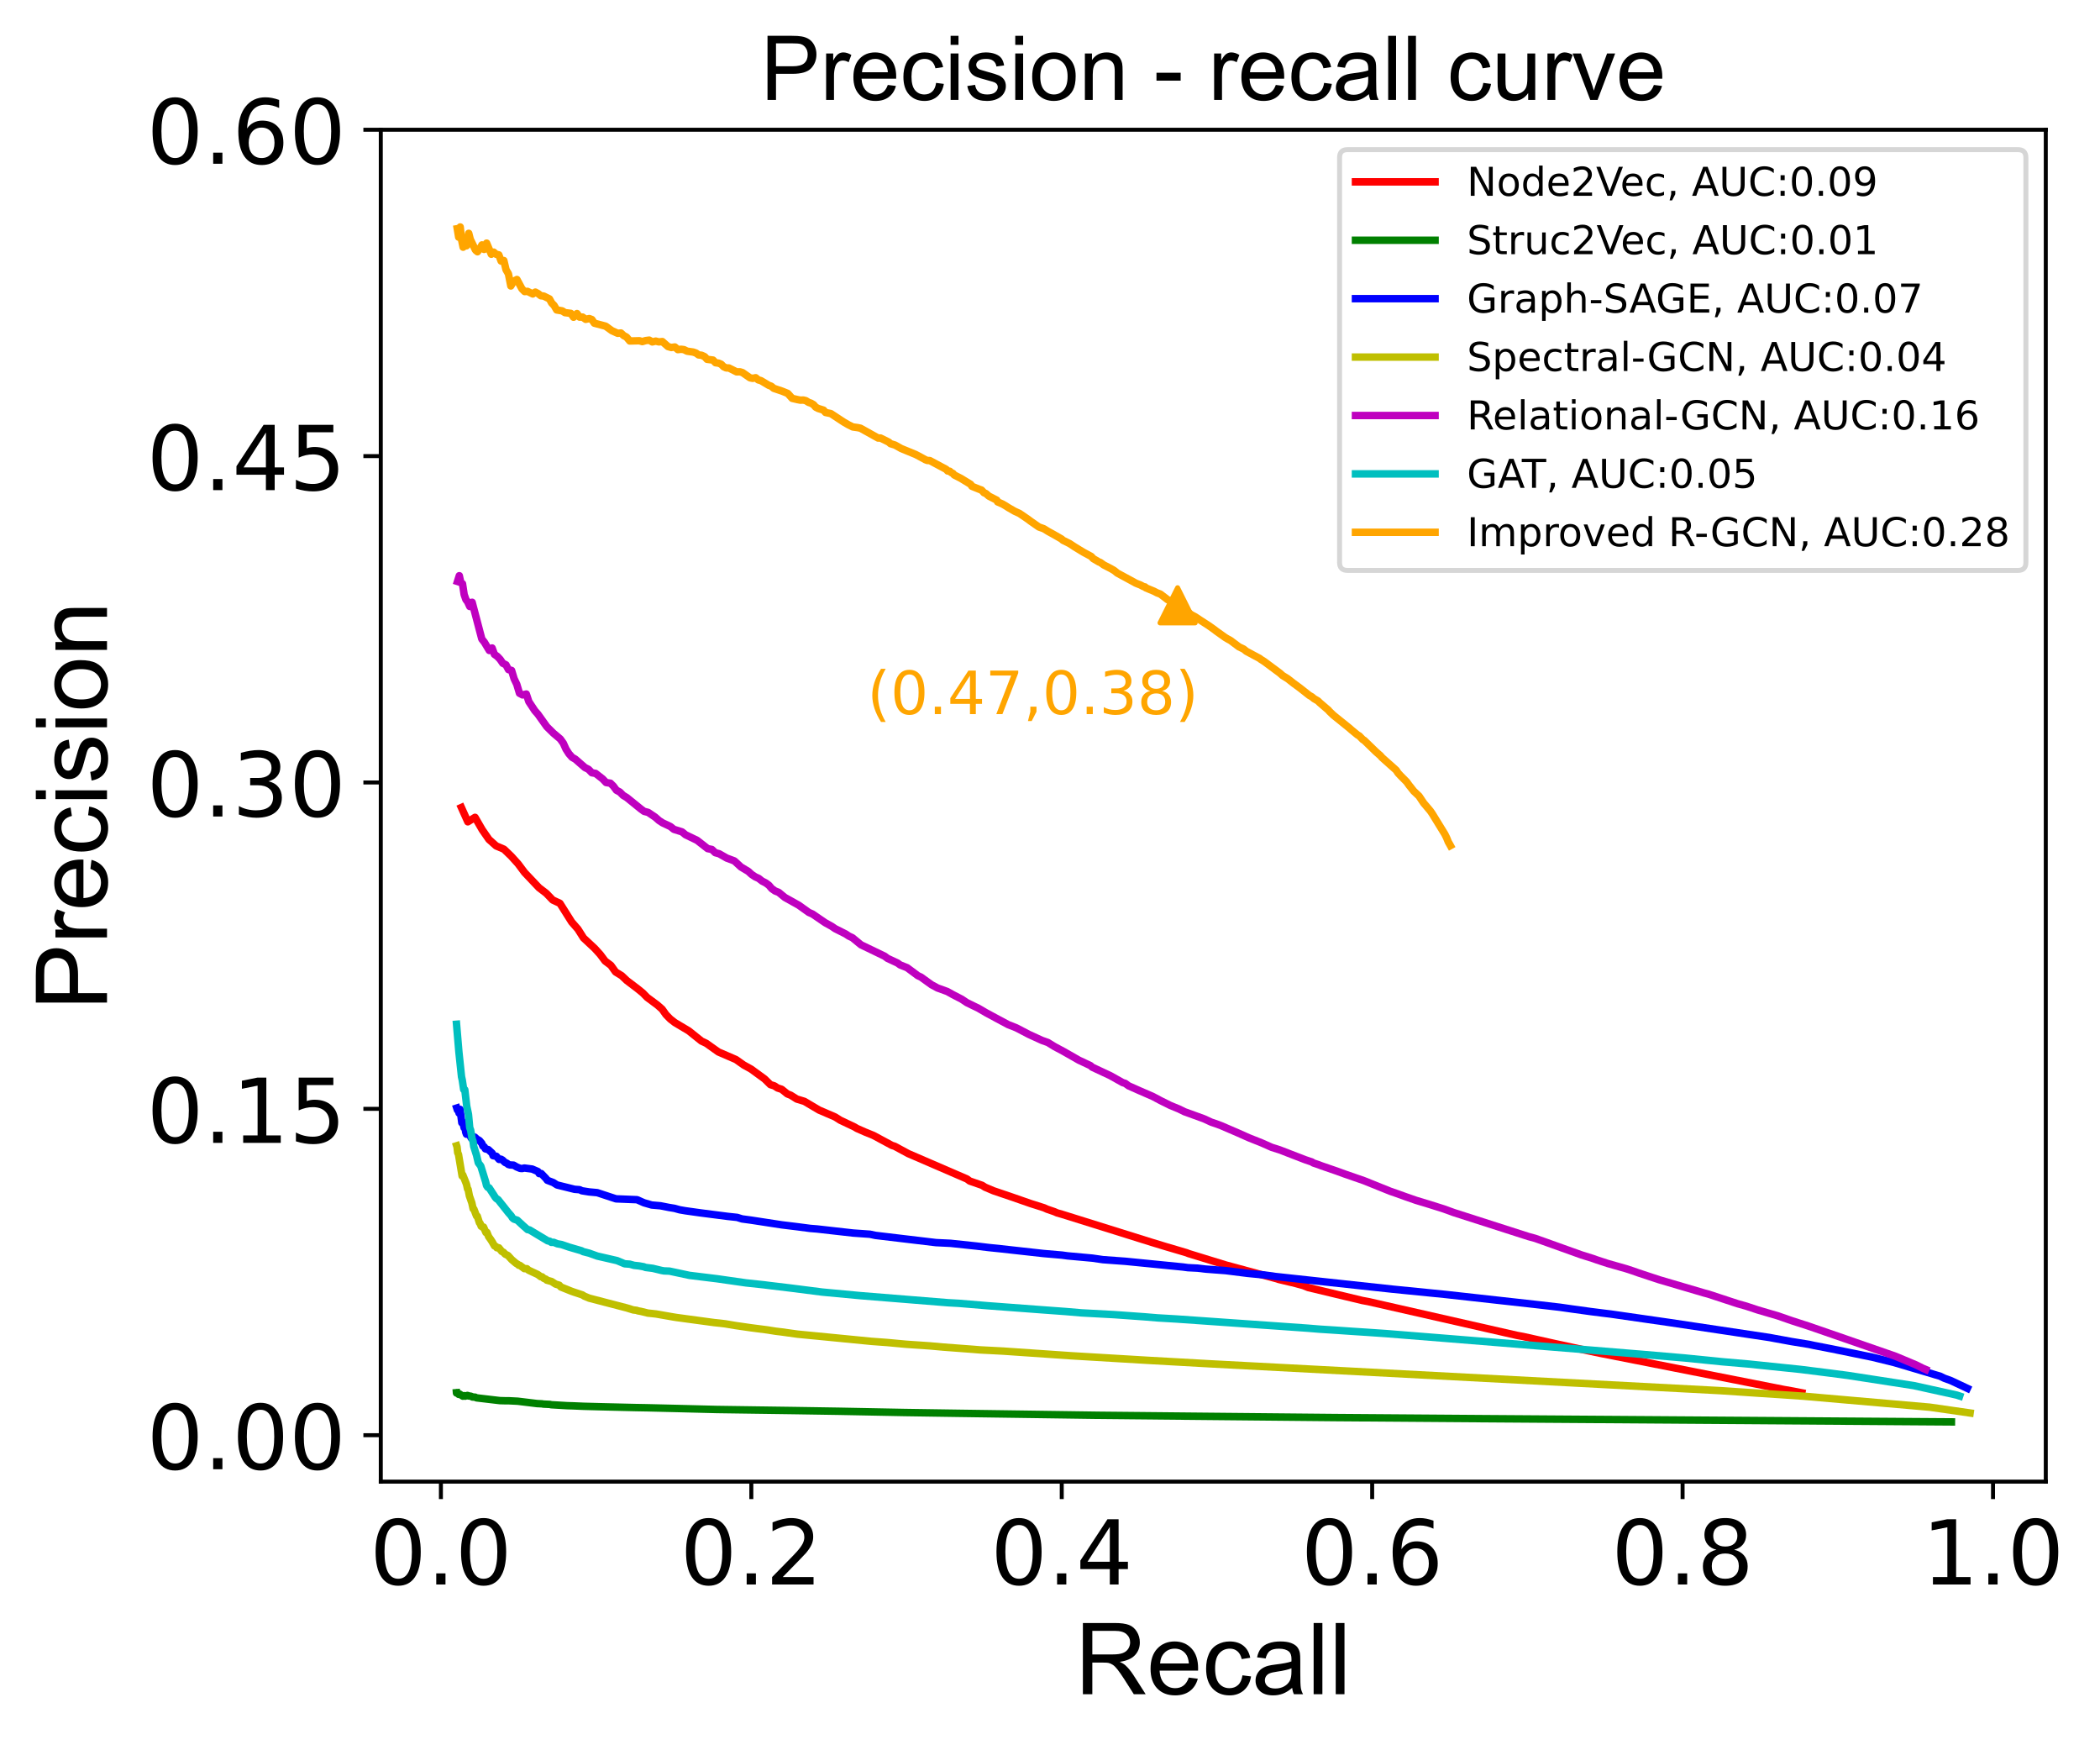 <?xml version="1.0" encoding="utf-8" standalone="no"?>
<!DOCTYPE svg PUBLIC "-//W3C//DTD SVG 1.1//EN"
  "http://www.w3.org/Graphics/SVG/1.1/DTD/svg11.dtd">
<!-- Created with matplotlib (https://matplotlib.org/) -->
<svg height="351.795pt" version="1.1" viewBox="0 0 422.272 351.795" width="422.272pt" xmlns="http://www.w3.org/2000/svg" xmlns:xlink="http://www.w3.org/1999/xlink">
 <defs>
  <style type="text/css">
*{stroke-linecap:butt;stroke-linejoin:round;}
  </style>
 </defs>
 <g id="figure_1">
  <g id="patch_1">
   <path d="M 0 351.795 
L 422.272 351.795 
L 422.272 0 
L 0 0 
z
" style="fill:#ffffff;"/>
  </g>
  <g id="axes_1">
   <g id="patch_2">
    <path d="M 76.569 297.884 
L 411.369 297.884 
L 411.369 26.084 
L 76.569 26.084 
z
" style="fill:#ffffff;"/>
   </g>
   <g id="PathCollection_1">
    <defs>
     <path d="M 0 -3.536 
L -3.536 3.536 
L 3.536 3.536 
z
" id="mf50a032fd1" style="stroke:#ffa500;"/>
    </defs>
    <g clip-path="url(#p101a641568)">
     <use style="fill:#ffa500;stroke:#ffa500;" x="236.795" xlink:href="#mf50a032fd1" y="121.697"/>
    </g>
   </g>
   <g id="matplotlib.axis_1">
    <g id="xtick_1">
     <g id="line2d_1">
      <defs>
       <path d="M 0 0 
L 0 3.5 
" id="m6fd4941e57" style="stroke:#000000;stroke-width:0.8;"/>
      </defs>
      <g>
       <use style="stroke:#000000;stroke-width:0.8;" x="88.659" xlink:href="#m6fd4941e57" y="297.884"/>
      </g>
     </g>
     <g id="text_1">
      <!-- 0.0 -->
      <defs>
       <path d="M 31.781 66.406 
Q 24.172 66.406 20.328 58.906 
Q 16.5 51.422 16.5 36.375 
Q 16.5 21.391 20.328 13.891 
Q 24.172 6.391 31.781 6.391 
Q 39.453 6.391 43.281 13.891 
Q 47.125 21.391 47.125 36.375 
Q 47.125 51.422 43.281 58.906 
Q 39.453 66.406 31.781 66.406 
z
M 31.781 74.219 
Q 44.047 74.219 50.516 64.516 
Q 56.984 54.828 56.984 36.375 
Q 56.984 17.969 50.516 8.266 
Q 44.047 -1.422 31.781 -1.422 
Q 19.531 -1.422 13.062 8.266 
Q 6.594 17.969 6.594 36.375 
Q 6.594 54.828 13.062 64.516 
Q 19.531 74.219 31.781 74.219 
z
" id="DejaVuSans-48"/>
       <path d="M 10.688 12.406 
L 21 12.406 
L 21 0 
L 10.688 0 
z
" id="DejaVuSans-46"/>
      </defs>
      <g transform="translate(74.346 318.561)scale(0.18 -0.18)">
       <use xlink:href="#DejaVuSans-48"/>
       <use x="63.623" xlink:href="#DejaVuSans-46"/>
       <use x="95.41" xlink:href="#DejaVuSans-48"/>
      </g>
     </g>
    </g>
    <g id="xtick_2">
     <g id="line2d_2">
      <g>
       <use style="stroke:#000000;stroke-width:0.8;" x="151.079" xlink:href="#m6fd4941e57" y="297.884"/>
      </g>
     </g>
     <g id="text_2">
      <!-- 0.2 -->
      <defs>
       <path d="M 19.188 8.297 
L 53.609 8.297 
L 53.609 0 
L 7.328 0 
L 7.328 8.297 
Q 12.938 14.109 22.625 23.891 
Q 32.328 33.688 34.812 36.531 
Q 39.547 41.844 41.422 45.531 
Q 43.312 49.219 43.312 52.781 
Q 43.312 58.594 39.234 62.25 
Q 35.156 65.922 28.609 65.922 
Q 23.969 65.922 18.812 64.312 
Q 13.672 62.703 7.812 59.422 
L 7.812 69.391 
Q 13.766 71.781 18.938 73 
Q 24.125 74.219 28.422 74.219 
Q 39.75 74.219 46.484 68.547 
Q 53.219 62.891 53.219 53.422 
Q 53.219 48.922 51.531 44.891 
Q 49.859 40.875 45.406 35.406 
Q 44.188 33.984 37.641 27.219 
Q 31.109 20.453 19.188 8.297 
z
" id="DejaVuSans-50"/>
      </defs>
      <g transform="translate(136.766 318.561)scale(0.18 -0.18)">
       <use xlink:href="#DejaVuSans-48"/>
       <use x="63.623" xlink:href="#DejaVuSans-46"/>
       <use x="95.41" xlink:href="#DejaVuSans-50"/>
      </g>
     </g>
    </g>
    <g id="xtick_3">
     <g id="line2d_3">
      <g>
       <use style="stroke:#000000;stroke-width:0.8;" x="213.499" xlink:href="#m6fd4941e57" y="297.884"/>
      </g>
     </g>
     <g id="text_3">
      <!-- 0.4 -->
      <defs>
       <path d="M 37.797 64.312 
L 12.891 25.391 
L 37.797 25.391 
z
M 35.203 72.906 
L 47.609 72.906 
L 47.609 25.391 
L 58.016 25.391 
L 58.016 17.188 
L 47.609 17.188 
L 47.609 0 
L 37.797 0 
L 37.797 17.188 
L 4.891 17.188 
L 4.891 26.703 
z
" id="DejaVuSans-52"/>
      </defs>
      <g transform="translate(199.186 318.561)scale(0.18 -0.18)">
       <use xlink:href="#DejaVuSans-48"/>
       <use x="63.623" xlink:href="#DejaVuSans-46"/>
       <use x="95.41" xlink:href="#DejaVuSans-52"/>
      </g>
     </g>
    </g>
    <g id="xtick_4">
     <g id="line2d_4">
      <g>
       <use style="stroke:#000000;stroke-width:0.8;" x="275.919" xlink:href="#m6fd4941e57" y="297.884"/>
      </g>
     </g>
     <g id="text_4">
      <!-- 0.6 -->
      <defs>
       <path d="M 33.016 40.375 
Q 26.375 40.375 22.484 35.828 
Q 18.609 31.297 18.609 23.391 
Q 18.609 15.531 22.484 10.953 
Q 26.375 6.391 33.016 6.391 
Q 39.656 6.391 43.531 10.953 
Q 47.406 15.531 47.406 23.391 
Q 47.406 31.297 43.531 35.828 
Q 39.656 40.375 33.016 40.375 
z
M 52.594 71.297 
L 52.594 62.312 
Q 48.875 64.062 45.094 64.984 
Q 41.312 65.922 37.594 65.922 
Q 27.828 65.922 22.672 59.328 
Q 17.531 52.734 16.797 39.406 
Q 19.672 43.656 24.016 45.922 
Q 28.375 48.188 33.594 48.188 
Q 44.578 48.188 50.953 41.516 
Q 57.328 34.859 57.328 23.391 
Q 57.328 12.156 50.688 5.359 
Q 44.047 -1.422 33.016 -1.422 
Q 20.359 -1.422 13.672 8.266 
Q 6.984 17.969 6.984 36.375 
Q 6.984 53.656 15.188 63.938 
Q 23.391 74.219 37.203 74.219 
Q 40.922 74.219 44.703 73.484 
Q 48.484 72.75 52.594 71.297 
z
" id="DejaVuSans-54"/>
      </defs>
      <g transform="translate(261.606 318.561)scale(0.18 -0.18)">
       <use xlink:href="#DejaVuSans-48"/>
       <use x="63.623" xlink:href="#DejaVuSans-46"/>
       <use x="95.41" xlink:href="#DejaVuSans-54"/>
      </g>
     </g>
    </g>
    <g id="xtick_5">
     <g id="line2d_5">
      <g>
       <use style="stroke:#000000;stroke-width:0.8;" x="338.339" xlink:href="#m6fd4941e57" y="297.884"/>
      </g>
     </g>
     <g id="text_5">
      <!-- 0.8 -->
      <defs>
       <path d="M 31.781 34.625 
Q 24.75 34.625 20.719 30.859 
Q 16.703 27.094 16.703 20.516 
Q 16.703 13.922 20.719 10.156 
Q 24.75 6.391 31.781 6.391 
Q 38.812 6.391 42.859 10.172 
Q 46.922 13.969 46.922 20.516 
Q 46.922 27.094 42.891 30.859 
Q 38.875 34.625 31.781 34.625 
z
M 21.922 38.812 
Q 15.578 40.375 12.031 44.719 
Q 8.5 49.078 8.5 55.328 
Q 8.5 64.062 14.719 69.141 
Q 20.953 74.219 31.781 74.219 
Q 42.672 74.219 48.875 69.141 
Q 55.078 64.062 55.078 55.328 
Q 55.078 49.078 51.531 44.719 
Q 48 40.375 41.703 38.812 
Q 48.828 37.156 52.797 32.312 
Q 56.781 27.484 56.781 20.516 
Q 56.781 9.906 50.312 4.234 
Q 43.844 -1.422 31.781 -1.422 
Q 19.734 -1.422 13.25 4.234 
Q 6.781 9.906 6.781 20.516 
Q 6.781 27.484 10.781 32.312 
Q 14.797 37.156 21.922 38.812 
z
M 18.312 54.391 
Q 18.312 48.734 21.844 45.562 
Q 25.391 42.391 31.781 42.391 
Q 38.141 42.391 41.719 45.562 
Q 45.312 48.734 45.312 54.391 
Q 45.312 60.062 41.719 63.234 
Q 38.141 66.406 31.781 66.406 
Q 25.391 66.406 21.844 63.234 
Q 18.312 60.062 18.312 54.391 
z
" id="DejaVuSans-56"/>
      </defs>
      <g transform="translate(324.027 318.561)scale(0.18 -0.18)">
       <use xlink:href="#DejaVuSans-48"/>
       <use x="63.623" xlink:href="#DejaVuSans-46"/>
       <use x="95.41" xlink:href="#DejaVuSans-56"/>
      </g>
     </g>
    </g>
    <g id="xtick_6">
     <g id="line2d_6">
      <g>
       <use style="stroke:#000000;stroke-width:0.8;" x="400.76" xlink:href="#m6fd4941e57" y="297.884"/>
      </g>
     </g>
     <g id="text_6">
      <!-- 1.0 -->
      <defs>
       <path d="M 12.406 8.297 
L 28.516 8.297 
L 28.516 63.922 
L 10.984 60.406 
L 10.984 69.391 
L 28.422 72.906 
L 38.281 72.906 
L 38.281 8.297 
L 54.391 8.297 
L 54.391 0 
L 12.406 0 
z
" id="DejaVuSans-49"/>
      </defs>
      <g transform="translate(386.447 318.561)scale(0.18 -0.18)">
       <use xlink:href="#DejaVuSans-49"/>
       <use x="63.623" xlink:href="#DejaVuSans-46"/>
       <use x="95.41" xlink:href="#DejaVuSans-48"/>
      </g>
     </g>
    </g>
    <g id="text_7">
     <!-- Recall -->
     <defs>
      <path d="M 7.859 0 
L 7.859 71.578 
L 39.594 71.578 
Q 49.172 71.578 54.141 69.641 
Q 59.125 67.719 62.109 62.828 
Q 65.094 57.953 65.094 52.047 
Q 65.094 44.438 60.156 39.203 
Q 55.219 33.984 44.922 32.562 
Q 48.688 30.766 50.641 29 
Q 54.781 25.203 58.5 19.484 
L 70.953 0 
L 59.031 0 
L 49.562 14.891 
Q 45.406 21.344 42.719 24.75 
Q 40.047 28.172 37.922 29.531 
Q 35.797 30.906 33.594 31.453 
Q 31.984 31.781 28.328 31.781 
L 17.328 31.781 
L 17.328 0 
z
M 17.328 39.984 
L 37.703 39.984 
Q 44.188 39.984 47.844 41.328 
Q 51.516 42.672 53.422 45.625 
Q 55.328 48.578 55.328 52.047 
Q 55.328 57.125 51.641 60.391 
Q 47.953 63.672 39.984 63.672 
L 17.328 63.672 
z
" id="ArialMT-82"/>
      <path d="M 42.094 16.703 
L 51.172 15.578 
Q 49.031 7.625 43.219 3.219 
Q 37.406 -1.172 28.375 -1.172 
Q 17 -1.172 10.328 5.828 
Q 3.656 12.844 3.656 25.484 
Q 3.656 38.578 10.391 45.797 
Q 17.141 53.031 27.875 53.031 
Q 38.281 53.031 44.875 45.953 
Q 51.469 38.875 51.469 26.031 
Q 51.469 25.25 51.422 23.688 
L 12.75 23.688 
Q 13.234 15.141 17.578 10.594 
Q 21.922 6.062 28.422 6.062 
Q 33.25 6.062 36.672 8.594 
Q 40.094 11.141 42.094 16.703 
z
M 13.234 30.906 
L 42.188 30.906 
Q 41.609 37.453 38.875 40.719 
Q 34.672 45.797 27.984 45.797 
Q 21.922 45.797 17.797 41.75 
Q 13.672 37.703 13.234 30.906 
z
" id="ArialMT-101"/>
      <path d="M 40.438 19 
L 49.078 17.875 
Q 47.656 8.938 41.812 3.875 
Q 35.984 -1.172 27.484 -1.172 
Q 16.844 -1.172 10.375 5.781 
Q 3.906 12.75 3.906 25.734 
Q 3.906 34.125 6.688 40.422 
Q 9.469 46.734 15.156 49.875 
Q 20.844 53.031 27.547 53.031 
Q 35.984 53.031 41.359 48.75 
Q 46.734 44.484 48.25 36.625 
L 39.703 35.297 
Q 38.484 40.531 35.375 43.156 
Q 32.281 45.797 27.875 45.797 
Q 21.234 45.797 17.078 41.031 
Q 12.938 36.281 12.938 25.984 
Q 12.938 15.531 16.938 10.797 
Q 20.953 6.062 27.391 6.062 
Q 32.562 6.062 36.031 9.234 
Q 39.5 12.406 40.438 19 
z
" id="ArialMT-99"/>
      <path d="M 40.438 6.391 
Q 35.547 2.25 31.031 0.531 
Q 26.516 -1.172 21.344 -1.172 
Q 12.797 -1.172 8.203 3 
Q 3.609 7.172 3.609 13.672 
Q 3.609 17.484 5.344 20.625 
Q 7.078 23.781 9.891 25.688 
Q 12.703 27.594 16.219 28.562 
Q 18.797 29.25 24.031 29.891 
Q 34.672 31.156 39.703 32.906 
Q 39.75 34.719 39.75 35.203 
Q 39.75 40.578 37.25 42.781 
Q 33.891 45.75 27.25 45.75 
Q 21.047 45.75 18.094 43.578 
Q 15.141 41.406 13.719 35.891 
L 5.125 37.062 
Q 6.297 42.578 8.984 45.969 
Q 11.672 49.359 16.75 51.188 
Q 21.828 53.031 28.516 53.031 
Q 35.156 53.031 39.297 51.469 
Q 43.453 49.906 45.406 47.531 
Q 47.359 45.172 48.141 41.547 
Q 48.578 39.312 48.578 33.453 
L 48.578 21.734 
Q 48.578 9.469 49.141 6.219 
Q 49.703 2.984 51.375 0 
L 42.188 0 
Q 40.828 2.734 40.438 6.391 
z
M 39.703 26.031 
Q 34.906 24.078 25.344 22.703 
Q 19.922 21.922 17.672 20.938 
Q 15.438 19.969 14.203 18.094 
Q 12.984 16.219 12.984 13.922 
Q 12.984 10.406 15.641 8.062 
Q 18.312 5.719 23.438 5.719 
Q 28.516 5.719 32.469 7.938 
Q 36.422 10.156 38.281 14.016 
Q 39.703 17 39.703 22.797 
z
" id="ArialMT-97"/>
      <path d="M 6.391 0 
L 6.391 71.578 
L 15.188 71.578 
L 15.188 0 
z
" id="ArialMT-108"/>
     </defs>
     <g transform="translate(216.181 340.62)scale(0.2 -0.2)">
      <use xlink:href="#ArialMT-82"/>
      <use x="72.217" xlink:href="#ArialMT-101"/>
      <use x="127.832" xlink:href="#ArialMT-99"/>
      <use x="177.832" xlink:href="#ArialMT-97"/>
      <use x="233.447" xlink:href="#ArialMT-108"/>
      <use x="255.664" xlink:href="#ArialMT-108"/>
     </g>
    </g>
   </g>
   <g id="matplotlib.axis_2">
    <g id="ytick_1">
     <g id="line2d_7">
      <defs>
       <path d="M 0 0 
L -3.5 0 
" id="md98181b954" style="stroke:#000000;stroke-width:0.8;"/>
      </defs>
      <g>
       <use style="stroke:#000000;stroke-width:0.8;" x="76.569" xlink:href="#md98181b954" y="288.551"/>
      </g>
     </g>
     <g id="text_8">
      <!-- 0.00 -->
      <g transform="translate(29.491 295.389)scale(0.18 -0.18)">
       <use xlink:href="#DejaVuSans-48"/>
       <use x="63.623" xlink:href="#DejaVuSans-46"/>
       <use x="95.41" xlink:href="#DejaVuSans-48"/>
       <use x="159.033" xlink:href="#DejaVuSans-48"/>
      </g>
     </g>
    </g>
    <g id="ytick_2">
     <g id="line2d_8">
      <g>
       <use style="stroke:#000000;stroke-width:0.8;" x="76.569" xlink:href="#md98181b954" y="222.934"/>
      </g>
     </g>
     <g id="text_9">
      <!-- 0.15 -->
      <defs>
       <path d="M 10.797 72.906 
L 49.516 72.906 
L 49.516 64.594 
L 19.828 64.594 
L 19.828 46.734 
Q 21.969 47.469 24.109 47.828 
Q 26.266 48.188 28.422 48.188 
Q 40.625 48.188 47.75 41.5 
Q 54.891 34.812 54.891 23.391 
Q 54.891 11.625 47.562 5.094 
Q 40.234 -1.422 26.906 -1.422 
Q 22.312 -1.422 17.547 -0.641 
Q 12.797 0.141 7.719 1.703 
L 7.719 11.625 
Q 12.109 9.234 16.797 8.062 
Q 21.484 6.891 26.703 6.891 
Q 35.156 6.891 40.078 11.328 
Q 45.016 15.766 45.016 23.391 
Q 45.016 31 40.078 35.438 
Q 35.156 39.891 26.703 39.891 
Q 22.75 39.891 18.812 39.016 
Q 14.891 38.141 10.797 36.281 
z
" id="DejaVuSans-53"/>
      </defs>
      <g transform="translate(29.491 229.773)scale(0.18 -0.18)">
       <use xlink:href="#DejaVuSans-48"/>
       <use x="63.623" xlink:href="#DejaVuSans-46"/>
       <use x="95.41" xlink:href="#DejaVuSans-49"/>
       <use x="159.033" xlink:href="#DejaVuSans-53"/>
      </g>
     </g>
    </g>
    <g id="ytick_3">
     <g id="line2d_9">
      <g>
       <use style="stroke:#000000;stroke-width:0.8;" x="76.569" xlink:href="#md98181b954" y="157.317"/>
      </g>
     </g>
     <g id="text_10">
      <!-- 0.30 -->
      <defs>
       <path d="M 40.578 39.312 
Q 47.656 37.797 51.625 33 
Q 55.609 28.219 55.609 21.188 
Q 55.609 10.406 48.188 4.484 
Q 40.766 -1.422 27.094 -1.422 
Q 22.516 -1.422 17.656 -0.516 
Q 12.797 0.391 7.625 2.203 
L 7.625 11.719 
Q 11.719 9.328 16.594 8.109 
Q 21.484 6.891 26.812 6.891 
Q 36.078 6.891 40.938 10.547 
Q 45.797 14.203 45.797 21.188 
Q 45.797 27.641 41.281 31.266 
Q 36.766 34.906 28.719 34.906 
L 20.219 34.906 
L 20.219 43.016 
L 29.109 43.016 
Q 36.375 43.016 40.234 45.922 
Q 44.094 48.828 44.094 54.297 
Q 44.094 59.906 40.109 62.906 
Q 36.141 65.922 28.719 65.922 
Q 24.656 65.922 20.016 65.031 
Q 15.375 64.156 9.812 62.312 
L 9.812 71.094 
Q 15.438 72.656 20.344 73.438 
Q 25.25 74.219 29.594 74.219 
Q 40.828 74.219 47.359 69.109 
Q 53.906 64.016 53.906 55.328 
Q 53.906 49.266 50.438 45.094 
Q 46.969 40.922 40.578 39.312 
z
" id="DejaVuSans-51"/>
      </defs>
      <g transform="translate(29.491 164.156)scale(0.18 -0.18)">
       <use xlink:href="#DejaVuSans-48"/>
       <use x="63.623" xlink:href="#DejaVuSans-46"/>
       <use x="95.41" xlink:href="#DejaVuSans-51"/>
       <use x="159.033" xlink:href="#DejaVuSans-48"/>
      </g>
     </g>
    </g>
    <g id="ytick_4">
     <g id="line2d_10">
      <g>
       <use style="stroke:#000000;stroke-width:0.8;" x="76.569" xlink:href="#md98181b954" y="91.701"/>
      </g>
     </g>
     <g id="text_11">
      <!-- 0.45 -->
      <g transform="translate(29.491 98.539)scale(0.18 -0.18)">
       <use xlink:href="#DejaVuSans-48"/>
       <use x="63.623" xlink:href="#DejaVuSans-46"/>
       <use x="95.41" xlink:href="#DejaVuSans-52"/>
       <use x="159.033" xlink:href="#DejaVuSans-53"/>
      </g>
     </g>
    </g>
    <g id="ytick_5">
     <g id="line2d_11">
      <g>
       <use style="stroke:#000000;stroke-width:0.8;" x="76.569" xlink:href="#md98181b954" y="26.084"/>
      </g>
     </g>
     <g id="text_12">
      <!-- 0.60 -->
      <g transform="translate(29.491 32.923)scale(0.18 -0.18)">
       <use xlink:href="#DejaVuSans-48"/>
       <use x="63.623" xlink:href="#DejaVuSans-46"/>
       <use x="95.41" xlink:href="#DejaVuSans-54"/>
       <use x="159.033" xlink:href="#DejaVuSans-48"/>
      </g>
     </g>
    </g>
    <g id="text_13">
     <!-- Precision -->
     <defs>
      <path d="M 7.719 0 
L 7.719 71.578 
L 34.719 71.578 
Q 41.844 71.578 45.609 70.906 
Q 50.875 70.016 54.438 67.547 
Q 58.016 65.094 60.188 60.641 
Q 62.359 56.203 62.359 50.875 
Q 62.359 41.75 56.547 35.422 
Q 50.734 29.109 35.547 29.109 
L 17.188 29.109 
L 17.188 0 
z
M 17.188 37.547 
L 35.688 37.547 
Q 44.875 37.547 48.734 40.969 
Q 52.594 44.391 52.594 50.594 
Q 52.594 55.078 50.312 58.266 
Q 48.047 61.469 44.344 62.5 
Q 41.938 63.141 35.5 63.141 
L 17.188 63.141 
z
" id="ArialMT-80"/>
      <path d="M 6.5 0 
L 6.5 51.859 
L 14.406 51.859 
L 14.406 44 
Q 17.438 49.516 20 51.266 
Q 22.562 53.031 25.641 53.031 
Q 30.078 53.031 34.672 50.203 
L 31.641 42.047 
Q 28.422 43.953 25.203 43.953 
Q 22.312 43.953 20.016 42.219 
Q 17.719 40.484 16.75 37.406 
Q 15.281 32.719 15.281 27.156 
L 15.281 0 
z
" id="ArialMT-114"/>
      <path d="M 6.641 61.469 
L 6.641 71.578 
L 15.438 71.578 
L 15.438 61.469 
z
M 6.641 0 
L 6.641 51.859 
L 15.438 51.859 
L 15.438 0 
z
" id="ArialMT-105"/>
      <path d="M 3.078 15.484 
L 11.766 16.844 
Q 12.5 11.625 15.844 8.844 
Q 19.188 6.062 25.203 6.062 
Q 31.25 6.062 34.172 8.516 
Q 37.109 10.984 37.109 14.312 
Q 37.109 17.281 34.516 19 
Q 32.719 20.172 25.531 21.969 
Q 15.875 24.422 12.141 26.203 
Q 8.406 27.984 6.469 31.125 
Q 4.547 34.281 4.547 38.094 
Q 4.547 41.547 6.125 44.5 
Q 7.719 47.469 10.453 49.422 
Q 12.5 50.922 16.031 51.969 
Q 19.578 53.031 23.641 53.031 
Q 29.734 53.031 34.344 51.266 
Q 38.969 49.516 41.156 46.5 
Q 43.359 43.5 44.188 38.484 
L 35.594 37.312 
Q 35.016 41.312 32.203 43.547 
Q 29.391 45.797 24.266 45.797 
Q 18.219 45.797 15.625 43.797 
Q 13.031 41.797 13.031 39.109 
Q 13.031 37.406 14.109 36.031 
Q 15.188 34.625 17.484 33.688 
Q 18.797 33.203 25.25 31.453 
Q 34.578 28.953 38.25 27.359 
Q 41.938 25.781 44.031 22.75 
Q 46.141 19.734 46.141 15.234 
Q 46.141 10.844 43.578 6.953 
Q 41.016 3.078 36.172 0.953 
Q 31.344 -1.172 25.25 -1.172 
Q 15.141 -1.172 9.844 3.031 
Q 4.547 7.234 3.078 15.484 
z
" id="ArialMT-115"/>
      <path d="M 3.328 25.922 
Q 3.328 40.328 11.328 47.266 
Q 18.016 53.031 27.641 53.031 
Q 38.328 53.031 45.109 46.016 
Q 51.906 39.016 51.906 26.656 
Q 51.906 16.656 48.906 10.906 
Q 45.906 5.172 40.156 2 
Q 34.422 -1.172 27.641 -1.172 
Q 16.75 -1.172 10.031 5.812 
Q 3.328 12.797 3.328 25.922 
z
M 12.359 25.922 
Q 12.359 15.969 16.703 11.016 
Q 21.047 6.062 27.641 6.062 
Q 34.188 6.062 38.531 11.031 
Q 42.875 16.016 42.875 26.219 
Q 42.875 35.844 38.5 40.797 
Q 34.125 45.75 27.641 45.75 
Q 21.047 45.75 16.703 40.812 
Q 12.359 35.891 12.359 25.922 
z
" id="ArialMT-111"/>
      <path d="M 6.594 0 
L 6.594 51.859 
L 14.5 51.859 
L 14.5 44.484 
Q 20.219 53.031 31 53.031 
Q 35.688 53.031 39.625 51.344 
Q 43.562 49.656 45.516 46.922 
Q 47.469 44.188 48.25 40.438 
Q 48.734 37.984 48.734 31.891 
L 48.734 0 
L 39.938 0 
L 39.938 31.547 
Q 39.938 36.922 38.906 39.578 
Q 37.891 42.234 35.281 43.812 
Q 32.672 45.406 29.156 45.406 
Q 23.531 45.406 19.453 41.844 
Q 15.375 38.281 15.375 28.328 
L 15.375 0 
z
" id="ArialMT-110"/>
     </defs>
     <g transform="translate(21.516 203.111)rotate(-90)scale(0.2 -0.2)">
      <use xlink:href="#ArialMT-80"/>
      <use x="66.699" xlink:href="#ArialMT-114"/>
      <use x="100" xlink:href="#ArialMT-101"/>
      <use x="155.615" xlink:href="#ArialMT-99"/>
      <use x="205.615" xlink:href="#ArialMT-105"/>
      <use x="227.832" xlink:href="#ArialMT-115"/>
      <use x="277.832" xlink:href="#ArialMT-105"/>
      <use x="300.049" xlink:href="#ArialMT-111"/>
      <use x="355.664" xlink:href="#ArialMT-110"/>
     </g>
    </g>
   </g>
   <g id="line2d_12">
    <path clip-path="url(#p101a641568)" d="M 92.777 162.35 
L 94.071 165.228 
L 95.522 164.325 
L 96.957 166.808 
L 98.316 168.769 
L 99.772 170.071 
L 101.334 170.734 
L 102.789 172.132 
L 104.184 173.674 
L 105.488 175.419 
L 108.384 178.478 
L 109.854 179.605 
L 111.133 180.938 
L 112.593 181.617 
L 114.958 185.375 
L 116.207 186.801 
L 117.329 188.57 
L 119.593 190.682 
L 120.684 191.885 
L 121.675 193.21 
L 122.832 194.082 
L 123.787 195.413 
L 125 196.154 
L 126.036 197.136 
L 128.209 198.786 
L 129.24 199.622 
L 130.14 200.539 
L 132.172 202.046 
L 133.142 202.899 
L 133.915 203.989 
L 134.774 204.869 
L 135.709 205.595 
L 138.504 207.26 
L 141.046 209.298 
L 142.021 209.76 
L 144.452 211.49 
L 147.99 213.021 
L 149.526 214.106 
L 151.042 214.948 
L 153.756 216.927 
L 154.909 218.064 
L 155.697 218.309 
L 156.364 218.743 
L 157.173 219.001 
L 158.315 219.923 
L 159.002 220.195 
L 160.22 220.962 
L 161.751 221.428 
L 164.698 223.175 
L 167.922 224.562 
L 168.948 225.213 
L 171.839 226.584 
L 172.314 226.872 
L 173.936 227.589 
L 175.624 228.274 
L 179.359 230.286 
L 179.905 230.456 
L 182.623 231.927 
L 194.444 237.036 
L 194.985 237.443 
L 197.497 238.313 
L 198.068 238.682 
L 199.781 239.409 
L 203.506 240.672 
L 207.281 241.987 
L 207.933 242.191 
L 209.944 242.831 
L 210.525 243.096 
L 212.031 243.615 
L 212.577 243.857 
L 213.563 244.135 
L 231.64 249.788 
L 234.465 250.647 
L 237.497 251.539 
L 238.614 251.871 
L 238.988 252.023 
L 246.508 254.334 
L 253.993 256.362 
L 256.793 257.111 
L 257.111 257.225 
L 259.426 257.779 
L 260.027 257.908 
L 262.064 258.458 
L 263.08 258.864 
L 273.96 261.468 
L 275.118 261.681 
L 305.026 268.475 
L 306.284 268.708 
L 312.637 270.121 
L 318.792 271.451 
L 319.813 271.672 
L 321.764 272.077 
L 358.662 279.35 
L 360.511 279.677 
L 362.305 280.025 
L 362.305 280.025 
" style="fill:none;stroke:#ff0000;stroke-linecap:square;stroke-width:1.5;"/>
   </g>
   <g id="line2d_13">
    <path clip-path="url(#p101a641568)" d="M 91.787 280.003 
L 91.792 280.068 
L 91.853 279.979 
L 91.868 280.005 
L 92.014 280.076 
L 92.1 280.156 
L 92.242 280.342 
L 92.353 280.235 
L 92.378 280.322 
L 92.393 280.355 
L 92.484 280.303 
L 92.525 280.361 
L 92.596 280.415 
L 92.712 280.462 
L 92.924 280.613 
L 93.076 280.702 
L 93.379 280.598 
L 93.53 280.698 
L 93.985 280.549 
L 94.071 280.573 
L 94.152 280.592 
L 94.162 280.646 
L 94.541 280.684 
L 94.769 280.732 
L 94.991 280.869 
L 95.552 280.9 
L 95.8 281.036 
L 100.51 281.59 
L 101.743 281.625 
L 102.375 281.626 
L 104.113 281.713 
L 108.015 282.19 
L 109 282.239 
L 109.233 282.289 
L 110.612 282.355 
L 110.809 282.418 
L 114.104 282.612 
L 115.186 282.643 
L 117.354 282.735 
L 120.892 282.828 
L 127.785 282.991 
L 130.115 283.032 
L 136.023 283.173 
L 144.109 283.375 
L 151.902 283.485 
L 159.588 283.591 
L 168.71 283.733 
L 181.85 283.984 
L 192.893 284.149 
L 220.835 284.542 
L 241.945 284.749 
L 268.396 285.002 
L 298.092 285.221 
L 392.396 285.872 
L 392.396 285.872 
" style="fill:none;stroke:#008000;stroke-linecap:square;stroke-width:1.5;"/>
   </g>
   <g id="line2d_14">
    <path clip-path="url(#p101a641568)" d="M 91.848 222.767 
L 91.979 223.173 
L 92.146 223.076 
L 92.307 223.791 
L 92.51 223.037 
L 92.863 225.735 
L 93.05 225.572 
L 93.328 226.747 
L 93.52 226.538 
L 93.632 227.598 
L 93.793 228.033 
L 94.228 227.699 
L 94.743 228.795 
L 94.996 228.382 
L 95.223 228.584 
L 95.481 228.621 
L 95.911 229.027 
L 96.406 229.305 
L 96.891 229.877 
L 97.098 230.41 
L 97.376 230.568 
L 97.594 230.976 
L 98.18 231.123 
L 98.973 231.853 
L 99.145 232.347 
L 99.807 232.466 
L 100.358 233.101 
L 100.737 233.055 
L 101.03 233.218 
L 101.581 233.736 
L 101.92 233.855 
L 102.203 234.106 
L 102.546 234.209 
L 103.279 234.253 
L 103.891 234.613 
L 104.598 234.906 
L 104.992 234.934 
L 105.432 234.831 
L 107.009 235.036 
L 108.161 235.531 
L 108.419 235.95 
L 108.838 235.94 
L 109.778 236.922 
L 110.056 237.295 
L 111.254 237.754 
L 112.002 238.233 
L 115.54 239.11 
L 116.561 239.189 
L 116.99 239.401 
L 118.461 239.635 
L 120.088 239.784 
L 123.868 241.026 
L 128.093 241.197 
L 129.493 241.817 
L 131.05 242.268 
L 132.813 242.422 
L 134.506 242.756 
L 135.633 242.94 
L 136.675 243.228 
L 137.842 243.428 
L 140.839 243.848 
L 146.337 244.555 
L 148.222 244.756 
L 149.218 245.064 
L 151.048 245.311 
L 157.203 246.255 
L 159.088 246.484 
L 160.352 246.638 
L 162.894 246.971 
L 164.309 247.086 
L 171.525 247.9 
L 174.927 248.141 
L 176.038 248.377 
L 188.223 249.828 
L 191.134 249.967 
L 196.339 250.518 
L 198.76 250.811 
L 201.277 251.071 
L 209.808 252.018 
L 213.548 252.339 
L 214.659 252.492 
L 219.647 252.946 
L 221.785 253.254 
L 224.358 253.443 
L 226.288 253.582 
L 237.881 254.731 
L 238.862 254.864 
L 240.813 254.962 
L 242.379 255.148 
L 246.463 255.455 
L 250.9 256.013 
L 254.16 256.324 
L 256.484 256.644 
L 280.055 259.192 
L 287.646 259.946 
L 290.704 260.25 
L 308.387 262.214 
L 309.478 262.338 
L 313.693 262.825 
L 316.159 263.178 
L 319.859 263.688 
L 322.376 264.006 
L 323.947 264.197 
L 335.657 265.884 
L 355.837 268.907 
L 356.979 269.121 
L 358.692 269.431 
L 360.178 269.707 
L 363.796 270.293 
L 364.751 270.503 
L 368.39 271.208 
L 376.481 272.861 
L 380.903 273.946 
L 388.646 276.243 
L 389.151 276.399 
L 390.101 276.675 
L 390.976 277.099 
L 392.3 277.578 
L 395.595 279.128 
L 395.595 279.128 
" style="fill:none;stroke:#0000ff;stroke-linecap:square;stroke-width:1.5;"/>
   </g>
   <g id="line2d_15">
    <path clip-path="url(#p101a641568)" d="M 91.827 230.355 
L 91.903 230.586 
L 92.035 231.755 
L 92.196 232.096 
L 92.924 236.44 
L 93.055 236.209 
L 93.723 237.884 
L 93.819 238.152 
L 94.011 239.031 
L 94.132 239.129 
L 94.385 240.437 
L 94.875 241.836 
L 95.138 243.031 
L 95.289 243.088 
L 95.719 244.219 
L 95.825 244.48 
L 95.977 244.511 
L 96.406 245.845 
L 96.563 245.99 
L 96.755 246.54 
L 96.932 246.561 
L 97.048 246.736 
L 97.235 246.696 
L 97.71 247.803 
L 97.907 247.762 
L 98.256 248.628 
L 98.655 249.185 
L 98.923 249.594 
L 99.433 250.483 
L 99.777 250.642 
L 99.903 250.863 
L 100.308 250.868 
L 100.894 251.596 
L 101.253 251.772 
L 101.561 252.137 
L 102.137 252.418 
L 102.9 253.252 
L 103.764 253.984 
L 104.138 254.2 
L 104.305 254.374 
L 104.528 254.397 
L 105.437 255.06 
L 105.943 255.069 
L 106.281 255.37 
L 108.161 256.25 
L 108.737 256.684 
L 109 256.703 
L 109.349 257.024 
L 109.788 257.19 
L 109.945 257.378 
L 110.915 257.644 
L 111.724 258.171 
L 112.457 258.387 
L 112.77 258.743 
L 114.857 259.582 
L 115.338 259.755 
L 117.111 260.342 
L 117.511 260.595 
L 118.481 260.995 
L 126.041 262.961 
L 127.35 263.366 
L 128.043 263.444 
L 128.255 263.541 
L 128.856 263.647 
L 130.261 263.993 
L 131.914 264.173 
L 135.411 264.782 
L 136.048 264.883 
L 143.613 265.906 
L 144.771 266.026 
L 145.857 266.159 
L 147.854 266.495 
L 150.992 266.949 
L 154.287 267.375 
L 156.025 267.649 
L 157.142 267.782 
L 160.402 268.236 
L 164.445 268.626 
L 167.745 268.948 
L 175.22 269.679 
L 178.393 269.911 
L 182.255 270.268 
L 187.025 270.592 
L 189.643 270.828 
L 195.698 271.282 
L 197.062 271.394 
L 201.732 271.637 
L 215.433 272.578 
L 230.826 273.494 
L 237.179 273.848 
L 243.527 274.205 
L 345.896 279.586 
L 350.454 279.889 
L 362.669 280.706 
L 388.009 282.911 
L 396.151 284.083 
L 396.151 284.083 
" style="fill:none;stroke:#bfbf00;stroke-linecap:square;stroke-width:1.5;"/>
   </g>
   <g id="line2d_16">
    <path clip-path="url(#p101a641568)" d="M 91.994 116.902 
L 92.358 115.745 
L 92.666 117.161 
L 93 117.359 
L 93.333 119.53 
L 93.682 120.537 
L 94.036 121.005 
L 94.46 121.933 
L 94.94 121.09 
L 96.881 128.469 
L 97.397 129.12 
L 98.392 130.776 
L 98.953 130.278 
L 99.418 131.552 
L 100.014 131.982 
L 100.555 132.553 
L 101.106 133.347 
L 101.733 133.655 
L 102.248 134.627 
L 102.87 134.789 
L 103.375 136.451 
L 103.916 137.585 
L 104.457 139.38 
L 105.078 139.712 
L 105.831 139.535 
L 106.342 141.064 
L 107.54 142.879 
L 108.161 143.587 
L 109.95 146.095 
L 111.259 147.387 
L 112.659 148.572 
L 113.276 149.429 
L 113.806 150.609 
L 114.398 151.533 
L 115.029 152.253 
L 115.681 152.625 
L 117.622 154.315 
L 118.345 154.678 
L 119.007 155.363 
L 119.76 155.493 
L 121.159 156.581 
L 121.877 157.329 
L 122.746 157.461 
L 123.348 158.059 
L 123.949 158.874 
L 124.636 159.241 
L 125.288 159.9 
L 126.031 160.35 
L 128.811 162.604 
L 129.508 163.121 
L 130.332 163.332 
L 131.752 164.293 
L 132.52 164.968 
L 133.223 165.426 
L 134.8 166.171 
L 135.507 166.739 
L 137.145 167.248 
L 137.847 167.828 
L 140.177 168.953 
L 142.299 170.614 
L 143.143 170.784 
L 143.826 171.433 
L 144.614 171.648 
L 146.13 172.514 
L 147.672 173.091 
L 148.991 174.304 
L 150.466 175.19 
L 151.123 175.789 
L 151.846 176.276 
L 152.574 176.614 
L 153.221 177.127 
L 153.969 177.51 
L 154.6 177.971 
L 155.187 178.653 
L 155.838 179.118 
L 156.571 179.407 
L 157.825 180.434 
L 160.624 181.999 
L 162.631 183.436 
L 163.369 183.758 
L 165.921 185.504 
L 167.28 186.26 
L 167.912 186.698 
L 170.045 187.772 
L 170.686 188.197 
L 171.394 188.527 
L 173.138 189.958 
L 177.883 192.242 
L 178.449 192.67 
L 180.466 193.61 
L 181.016 194.005 
L 182.401 194.553 
L 184.023 195.755 
L 184.544 196.149 
L 185.176 196.441 
L 187.313 197.979 
L 188.516 198.63 
L 190.477 199.341 
L 191.609 199.97 
L 193.388 200.893 
L 194.439 201.593 
L 196.764 202.725 
L 198.351 203.652 
L 202.707 205.992 
L 204.37 206.649 
L 206.902 207.971 
L 209.54 209.179 
L 210.712 209.593 
L 212.026 210.406 
L 213.911 211.418 
L 216.949 213.152 
L 219.273 214.243 
L 219.622 214.556 
L 223.276 216.267 
L 225.732 217.646 
L 226.263 217.814 
L 226.93 218.303 
L 229.149 219.288 
L 231.817 220.45 
L 233.374 221.276 
L 235.324 222.247 
L 237.058 222.959 
L 238.18 223.512 
L 242.051 224.915 
L 243.572 225.613 
L 244.825 226.04 
L 245.609 226.342 
L 248.969 227.79 
L 251.117 228.748 
L 253.725 229.787 
L 255.726 230.675 
L 257.308 231.176 
L 262.443 233.159 
L 263.838 233.634 
L 264.05 233.798 
L 265.106 234.151 
L 265.748 234.398 
L 268.806 235.45 
L 270.423 236.04 
L 274.259 237.371 
L 279.585 239.514 
L 280.758 239.918 
L 282.456 240.531 
L 284.725 241.324 
L 287.439 242.145 
L 290.304 243.05 
L 292.341 243.79 
L 307.361 248.609 
L 308.695 248.971 
L 311.055 249.81 
L 312.091 250.182 
L 317.984 252.295 
L 320.319 253.026 
L 321.077 253.298 
L 323.285 254.022 
L 326.969 255.069 
L 328.339 255.517 
L 329.39 255.891 
L 333.635 257.292 
L 342.661 259.95 
L 343.47 260.163 
L 349.433 262.121 
L 351.132 262.598 
L 353.446 263.364 
L 357.565 264.574 
L 359.435 265.228 
L 360.375 265.552 
L 363.67 266.615 
L 370.973 269.141 
L 381.176 272.688 
L 385.255 274.398 
L 386.66 275.096 
L 387.226 275.337 
L 387.226 275.337 
" style="fill:none;stroke:#bf00bf;stroke-linecap:square;stroke-width:1.5;"/>
   </g>
   <g id="line2d_17">
    <path clip-path="url(#p101a641568)" d="M 91.802 205.924 
L 92.277 211.519 
L 92.803 216.478 
L 92.954 217.155 
L 93.237 219.044 
L 93.46 219.08 
L 93.854 222.41 
L 94.198 224.023 
L 94.45 226.706 
L 94.642 227.228 
L 94.93 228.96 
L 95.117 229.454 
L 95.259 230.486 
L 95.815 232.24 
L 96.179 233.787 
L 96.674 234.433 
L 97.659 237.62 
L 97.831 238.357 
L 98.079 238.707 
L 98.357 238.817 
L 99.59 240.72 
L 99.833 241 
L 100.136 241.163 
L 102.228 243.803 
L 102.789 244.437 
L 103.037 244.849 
L 103.335 245.1 
L 104.017 245.327 
L 105.174 246.404 
L 106.094 247.211 
L 106.448 247.259 
L 110.127 249.468 
L 110.547 249.553 
L 110.86 249.783 
L 111.32 249.761 
L 112.078 250.063 
L 112.912 250.212 
L 114.458 250.739 
L 116.919 251.455 
L 117.263 251.639 
L 118.486 251.951 
L 120.088 252.529 
L 124.076 253.444 
L 125.602 254.084 
L 126.643 254.161 
L 127.502 254.401 
L 128.493 254.507 
L 129.433 254.676 
L 129.812 254.82 
L 131.262 255 
L 133.021 255.425 
L 133.506 255.513 
L 134.618 255.559 
L 136.417 255.94 
L 138.635 256.413 
L 144.154 257.088 
L 150.037 257.929 
L 153.67 258.315 
L 154.631 258.439 
L 159.048 258.971 
L 165.38 259.777 
L 173.158 260.503 
L 190.629 261.913 
L 192.822 262.035 
L 198.679 262.521 
L 209.499 263.331 
L 214.301 263.682 
L 217.464 263.953 
L 224.075 264.309 
L 230.134 264.742 
L 232.757 264.959 
L 236.573 265.183 
L 247.701 265.961 
L 256.798 266.596 
L 263.049 267.039 
L 265.364 267.229 
L 268.735 267.444 
L 271.944 267.666 
L 274.779 267.849 
L 278.751 268.121 
L 290.971 269.101 
L 319.045 271.374 
L 330.184 272.288 
L 338.745 273.02 
L 346.346 273.782 
L 351.581 274.234 
L 362.093 275.322 
L 367.824 276.043 
L 371.574 276.532 
L 384.805 278.574 
L 393.497 280.489 
L 394.053 280.674 
L 394.053 280.674 
" style="fill:none;stroke:#00bfbf;stroke-linecap:square;stroke-width:1.5;"/>
   </g>
   <g id="line2d_18">
    <path clip-path="url(#p101a641568)" d="M 91.949 45.981 
L 92.232 47.684 
L 92.54 45.631 
L 92.823 48.248 
L 93.126 49.699 
L 93.424 49.414 
L 93.808 49.411 
L 94.253 46.909 
L 94.561 48.111 
L 95.623 50.29 
L 96.012 50.614 
L 96.477 50.015 
L 96.911 49.239 
L 97.351 50.146 
L 97.851 48.879 
L 98.791 51.118 
L 99.272 50.686 
L 99.752 51.115 
L 100.303 51.237 
L 100.767 52.488 
L 101.313 52.38 
L 101.753 54.228 
L 102.233 55.05 
L 102.718 57.495 
L 103.279 56.557 
L 103.946 56.194 
L 104.952 58.068 
L 105.508 58.622 
L 106.064 58.577 
L 107.14 59.099 
L 107.651 58.729 
L 108.207 59.029 
L 108.763 59.463 
L 109.324 59.523 
L 110.486 60.096 
L 110.936 60.921 
L 111.411 61.403 
L 111.946 62.317 
L 113.048 62.498 
L 113.604 62.856 
L 114.777 62.998 
L 115.332 63.781 
L 116.02 63.039 
L 116.55 63.76 
L 117.147 63.747 
L 117.768 64.2 
L 118.496 64.049 
L 119.012 64.245 
L 119.512 64.976 
L 121.781 65.576 
L 123.039 66.483 
L 124.202 67.009 
L 124.854 66.951 
L 125.415 67.473 
L 125.976 67.765 
L 126.638 68.555 
L 128.568 68.505 
L 129.149 68.676 
L 129.822 68.478 
L 130.544 68.381 
L 131.161 68.744 
L 131.853 68.58 
L 132.485 68.739 
L 133.182 68.668 
L 134.314 69.671 
L 134.982 69.864 
L 135.699 69.758 
L 136.306 70.292 
L 136.942 70.217 
L 137.539 70.291 
L 138.165 70.607 
L 139.388 70.783 
L 139.949 70.975 
L 140.475 71.354 
L 141.071 71.42 
L 141.688 71.699 
L 142.178 72.239 
L 143.376 72.394 
L 143.876 72.927 
L 144.488 73.009 
L 145.018 73.227 
L 145.504 73.725 
L 146.024 73.969 
L 146.555 73.977 
L 148.121 74.762 
L 148.788 74.752 
L 149.309 74.911 
L 150.805 75.957 
L 151.371 76.07 
L 151.952 75.94 
L 152.468 76.374 
L 153.003 76.523 
L 154.585 77.466 
L 155.101 77.657 
L 155.576 78.071 
L 157.289 78.647 
L 158.396 79.095 
L 159.295 80.09 
L 160.397 80.345 
L 160.938 80.45 
L 161.534 80.429 
L 162.039 80.551 
L 162.595 80.899 
L 163.075 81.059 
L 163.596 81.363 
L 164.015 81.86 
L 164.536 82.127 
L 165.597 82.459 
L 165.997 82.929 
L 167.063 83.148 
L 169.706 84.884 
L 170.596 85.397 
L 171.485 85.84 
L 172.465 85.972 
L 173.026 86.092 
L 176.569 88.067 
L 177.049 88.066 
L 178.338 88.699 
L 178.727 88.901 
L 179.066 89.202 
L 179.98 89.482 
L 181.213 90.176 
L 184.135 91.376 
L 185.267 91.978 
L 186.05 92.413 
L 186.48 92.579 
L 186.955 92.593 
L 190.26 94.359 
L 190.553 94.689 
L 190.972 94.738 
L 191.26 95.006 
L 191.609 95.174 
L 191.862 95.483 
L 193.231 96.185 
L 195.182 97.378 
L 195.425 97.761 
L 196.966 98.387 
L 197.365 98.523 
L 197.861 99.065 
L 198.25 99.225 
L 198.841 99.741 
L 200.433 100.556 
L 200.6 100.906 
L 201.58 101.33 
L 202.187 101.684 
L 202.783 102.068 
L 204.031 102.785 
L 205.007 103.231 
L 206.674 104.367 
L 207.21 104.77 
L 208.12 105.407 
L 208.913 105.953 
L 209.868 106.29 
L 210.743 106.828 
L 211.865 107.447 
L 213.477 108.373 
L 213.709 108.607 
L 215.084 109.288 
L 216.034 109.916 
L 217.838 111.018 
L 219.435 111.876 
L 219.809 112.297 
L 220.966 112.977 
L 221.234 113.071 
L 221.947 113.581 
L 223.352 114.305 
L 224.07 114.725 
L 224.661 115.213 
L 227.941 116.989 
L 228.37 117.231 
L 228.83 117.418 
L 229.295 117.596 
L 229.977 117.959 
L 230.24 117.994 
L 230.407 118.187 
L 232.044 118.869 
L 232.651 119.189 
L 233.318 119.436 
L 234.217 120.118 
L 234.738 120.529 
L 236.052 121.219 
L 236.795 121.697 
L 237.032 121.744 
L 237.937 122.393 
L 238.624 122.828 
L 239.286 123.408 
L 239.625 123.63 
L 240.373 124.03 
L 241.429 124.735 
L 243.021 125.761 
L 244.138 126.551 
L 244.583 126.897 
L 246.362 128.163 
L 246.908 128.488 
L 247.423 128.766 
L 249.141 130.049 
L 250.066 130.492 
L 250.602 130.932 
L 251.097 131.195 
L 252.174 131.777 
L 253.285 132.37 
L 253.553 132.583 
L 254.18 132.973 
L 257.369 135.341 
L 257.889 135.807 
L 258.936 136.454 
L 260.138 137.399 
L 260.618 137.747 
L 261.447 138.361 
L 263.272 139.801 
L 263.777 140.088 
L 264.217 140.458 
L 265.005 140.915 
L 265.369 141.274 
L 267.148 142.802 
L 267.3 143.002 
L 267.916 143.59 
L 268.098 143.769 
L 271.343 146.386 
L 271.722 146.726 
L 272.97 147.75 
L 273.324 147.952 
L 274.051 148.705 
L 274.289 148.826 
L 276.669 151.136 
L 277.584 151.942 
L 277.877 152.287 
L 280.753 154.851 
L 281.122 155.413 
L 281.627 155.955 
L 282.85 157.187 
L 283.421 157.983 
L 283.547 158.123 
L 284.26 159.034 
L 285.336 160.052 
L 286.266 161.441 
L 287.595 163.012 
L 288.005 163.606 
L 290.527 167.706 
L 290.891 168.44 
L 291.224 169.264 
L 291.527 169.788 
L 291.649 170.01 
L 291.649 170.01 
" style="fill:none;stroke:#ffa500;stroke-linecap:square;stroke-width:1.5;"/>
   </g>
   <g id="patch_3">
    <path d="M 76.569 297.884 
L 76.569 26.084 
" style="fill:none;stroke:#000000;stroke-linecap:square;stroke-linejoin:miter;stroke-width:0.8;"/>
   </g>
   <g id="patch_4">
    <path d="M 411.369 297.884 
L 411.369 26.084 
" style="fill:none;stroke:#000000;stroke-linecap:square;stroke-linejoin:miter;stroke-width:0.8;"/>
   </g>
   <g id="patch_5">
    <path d="M 76.569 297.884 
L 411.369 297.884 
" style="fill:none;stroke:#000000;stroke-linecap:square;stroke-linejoin:miter;stroke-width:0.8;"/>
   </g>
   <g id="patch_6">
    <path d="M 76.569 26.084 
L 411.369 26.084 
" style="fill:none;stroke:#000000;stroke-linecap:square;stroke-linejoin:miter;stroke-width:0.8;"/>
   </g>
   <g id="text_14">
    <!-- (0.47,0.38) -->
    <defs>
     <path d="M 31 75.875 
Q 24.469 64.656 21.281 53.656 
Q 18.109 42.672 18.109 31.391 
Q 18.109 20.125 21.312 9.062 
Q 24.516 -2 31 -13.188 
L 23.188 -13.188 
Q 15.875 -1.703 12.234 9.375 
Q 8.594 20.453 8.594 31.391 
Q 8.594 42.281 12.203 53.312 
Q 15.828 64.359 23.188 75.875 
z
" id="DejaVuSans-40"/>
     <path d="M 8.203 72.906 
L 55.078 72.906 
L 55.078 68.703 
L 28.609 0 
L 18.312 0 
L 43.219 64.594 
L 8.203 64.594 
z
" id="DejaVuSans-55"/>
     <path d="M 11.719 12.406 
L 22.016 12.406 
L 22.016 4 
L 14.016 -11.625 
L 7.719 -11.625 
L 11.719 4 
z
" id="DejaVuSans-44"/>
     <path d="M 8.016 75.875 
L 15.828 75.875 
Q 23.141 64.359 26.781 53.312 
Q 30.422 42.281 30.422 31.391 
Q 30.422 20.453 26.781 9.375 
Q 23.141 -1.703 15.828 -13.188 
L 8.016 -13.188 
Q 14.5 -2 17.703 9.062 
Q 20.906 20.125 20.906 31.391 
Q 20.906 42.672 17.703 53.656 
Q 14.5 64.656 8.016 75.875 
z
" id="DejaVuSans-41"/>
    </defs>
    <g style="fill:#ffa500;" transform="translate(174.375 143.569)scale(0.12 -0.12)">
     <use xlink:href="#DejaVuSans-40"/>
     <use x="39.014" xlink:href="#DejaVuSans-48"/>
     <use x="102.637" xlink:href="#DejaVuSans-46"/>
     <use x="134.424" xlink:href="#DejaVuSans-52"/>
     <use x="198.047" xlink:href="#DejaVuSans-55"/>
     <use x="261.67" xlink:href="#DejaVuSans-44"/>
     <use x="293.457" xlink:href="#DejaVuSans-48"/>
     <use x="357.08" xlink:href="#DejaVuSans-46"/>
     <use x="388.867" xlink:href="#DejaVuSans-51"/>
     <use x="452.49" xlink:href="#DejaVuSans-56"/>
     <use x="516.113" xlink:href="#DejaVuSans-41"/>
    </g>
   </g>
   <g id="text_15">
    <!-- Precision - recall curve -->
    <defs>
     <path id="ArialMT-32"/>
     <path d="M 3.172 21.484 
L 3.172 30.328 
L 30.172 30.328 
L 30.172 21.484 
z
" id="ArialMT-45"/>
     <path d="M 40.578 0 
L 40.578 7.625 
Q 34.516 -1.172 24.125 -1.172 
Q 19.531 -1.172 15.547 0.578 
Q 11.578 2.344 9.641 5 
Q 7.719 7.672 6.938 11.531 
Q 6.391 14.109 6.391 19.734 
L 6.391 51.859 
L 15.188 51.859 
L 15.188 23.094 
Q 15.188 16.219 15.719 13.812 
Q 16.547 10.359 19.234 8.375 
Q 21.922 6.391 25.875 6.391 
Q 29.828 6.391 33.297 8.422 
Q 36.766 10.453 38.203 13.938 
Q 39.656 17.438 39.656 24.078 
L 39.656 51.859 
L 48.438 51.859 
L 48.438 0 
z
" id="ArialMT-117"/>
     <path d="M 21 0 
L 1.266 51.859 
L 10.547 51.859 
L 21.688 20.797 
Q 23.484 15.766 25 10.359 
Q 26.172 14.453 28.266 20.219 
L 39.797 51.859 
L 48.828 51.859 
L 29.203 0 
z
" id="ArialMT-118"/>
    </defs>
    <g transform="translate(152.945 20.084)scale(0.18 -0.18)">
     <use xlink:href="#ArialMT-80"/>
     <use x="66.699" xlink:href="#ArialMT-114"/>
     <use x="100" xlink:href="#ArialMT-101"/>
     <use x="155.615" xlink:href="#ArialMT-99"/>
     <use x="205.615" xlink:href="#ArialMT-105"/>
     <use x="227.832" xlink:href="#ArialMT-115"/>
     <use x="277.832" xlink:href="#ArialMT-105"/>
     <use x="300.049" xlink:href="#ArialMT-111"/>
     <use x="355.664" xlink:href="#ArialMT-110"/>
     <use x="411.279" xlink:href="#ArialMT-32"/>
     <use x="439.062" xlink:href="#ArialMT-45"/>
     <use x="472.363" xlink:href="#ArialMT-32"/>
     <use x="500.146" xlink:href="#ArialMT-114"/>
     <use x="533.447" xlink:href="#ArialMT-101"/>
     <use x="589.062" xlink:href="#ArialMT-99"/>
     <use x="639.062" xlink:href="#ArialMT-97"/>
     <use x="694.678" xlink:href="#ArialMT-108"/>
     <use x="716.895" xlink:href="#ArialMT-108"/>
     <use x="739.111" xlink:href="#ArialMT-32"/>
     <use x="766.895" xlink:href="#ArialMT-99"/>
     <use x="816.895" xlink:href="#ArialMT-117"/>
     <use x="872.51" xlink:href="#ArialMT-114"/>
     <use x="905.811" xlink:href="#ArialMT-118"/>
     <use x="955.811" xlink:href="#ArialMT-101"/>
    </g>
   </g>
   <g id="legend_1">
    <g id="patch_7">
     <path d="M 270.964 114.682 
L 405.769 114.682 
Q 407.369 114.682 407.369 113.082 
L 407.369 31.684 
Q 407.369 30.084 405.769 30.084 
L 270.964 30.084 
Q 269.364 30.084 269.364 31.684 
L 269.364 113.082 
Q 269.364 114.682 270.964 114.682 
z
" style="fill:#ffffff;opacity:0.8;stroke:#cccccc;stroke-linejoin:miter;"/>
    </g>
    <g id="line2d_19">
     <path d="M 272.564 36.563 
L 288.564 36.563 
" style="fill:none;stroke:#ff0000;stroke-linecap:square;stroke-width:1.5;"/>
    </g>
    <g id="line2d_20"/>
    <g id="text_16">
     <!-- Node2Vec, AUC:0.09 -->
     <defs>
      <path d="M 9.812 72.906 
L 23.094 72.906 
L 55.422 11.922 
L 55.422 72.906 
L 64.984 72.906 
L 64.984 0 
L 51.703 0 
L 19.391 60.984 
L 19.391 0 
L 9.812 0 
z
" id="DejaVuSans-78"/>
      <path d="M 30.609 48.391 
Q 23.391 48.391 19.188 42.75 
Q 14.984 37.109 14.984 27.297 
Q 14.984 17.484 19.156 11.844 
Q 23.344 6.203 30.609 6.203 
Q 37.797 6.203 41.984 11.859 
Q 46.188 17.531 46.188 27.297 
Q 46.188 37.016 41.984 42.703 
Q 37.797 48.391 30.609 48.391 
z
M 30.609 56 
Q 42.328 56 49.016 48.375 
Q 55.719 40.766 55.719 27.297 
Q 55.719 13.875 49.016 6.219 
Q 42.328 -1.422 30.609 -1.422 
Q 18.844 -1.422 12.172 6.219 
Q 5.516 13.875 5.516 27.297 
Q 5.516 40.766 12.172 48.375 
Q 18.844 56 30.609 56 
z
" id="DejaVuSans-111"/>
      <path d="M 45.406 46.391 
L 45.406 75.984 
L 54.391 75.984 
L 54.391 0 
L 45.406 0 
L 45.406 8.203 
Q 42.578 3.328 38.25 0.953 
Q 33.938 -1.422 27.875 -1.422 
Q 17.969 -1.422 11.734 6.484 
Q 5.516 14.406 5.516 27.297 
Q 5.516 40.188 11.734 48.094 
Q 17.969 56 27.875 56 
Q 33.938 56 38.25 53.625 
Q 42.578 51.266 45.406 46.391 
z
M 14.797 27.297 
Q 14.797 17.391 18.875 11.75 
Q 22.953 6.109 30.078 6.109 
Q 37.203 6.109 41.297 11.75 
Q 45.406 17.391 45.406 27.297 
Q 45.406 37.203 41.297 42.844 
Q 37.203 48.484 30.078 48.484 
Q 22.953 48.484 18.875 42.844 
Q 14.797 37.203 14.797 27.297 
z
" id="DejaVuSans-100"/>
      <path d="M 56.203 29.594 
L 56.203 25.203 
L 14.891 25.203 
Q 15.484 15.922 20.484 11.062 
Q 25.484 6.203 34.422 6.203 
Q 39.594 6.203 44.453 7.469 
Q 49.312 8.734 54.109 11.281 
L 54.109 2.781 
Q 49.266 0.734 44.188 -0.344 
Q 39.109 -1.422 33.891 -1.422 
Q 20.797 -1.422 13.156 6.188 
Q 5.516 13.812 5.516 26.812 
Q 5.516 40.234 12.766 48.109 
Q 20.016 56 32.328 56 
Q 43.359 56 49.781 48.891 
Q 56.203 41.797 56.203 29.594 
z
M 47.219 32.234 
Q 47.125 39.594 43.094 43.984 
Q 39.062 48.391 32.422 48.391 
Q 24.906 48.391 20.391 44.141 
Q 15.875 39.891 15.188 32.172 
z
" id="DejaVuSans-101"/>
      <path d="M 28.609 0 
L 0.781 72.906 
L 11.078 72.906 
L 34.188 11.531 
L 57.328 72.906 
L 67.578 72.906 
L 39.797 0 
z
" id="DejaVuSans-86"/>
      <path d="M 48.781 52.594 
L 48.781 44.188 
Q 44.969 46.297 41.141 47.344 
Q 37.312 48.391 33.406 48.391 
Q 24.656 48.391 19.812 42.844 
Q 14.984 37.312 14.984 27.297 
Q 14.984 17.281 19.812 11.734 
Q 24.656 6.203 33.406 6.203 
Q 37.312 6.203 41.141 7.25 
Q 44.969 8.297 48.781 10.406 
L 48.781 2.094 
Q 45.016 0.344 40.984 -0.531 
Q 36.969 -1.422 32.422 -1.422 
Q 20.062 -1.422 12.781 6.344 
Q 5.516 14.109 5.516 27.297 
Q 5.516 40.672 12.859 48.328 
Q 20.219 56 33.016 56 
Q 37.156 56 41.109 55.141 
Q 45.062 54.297 48.781 52.594 
z
" id="DejaVuSans-99"/>
      <path id="DejaVuSans-32"/>
      <path d="M 34.188 63.188 
L 20.797 26.906 
L 47.609 26.906 
z
M 28.609 72.906 
L 39.797 72.906 
L 67.578 0 
L 57.328 0 
L 50.688 18.703 
L 17.828 18.703 
L 11.188 0 
L 0.781 0 
z
" id="DejaVuSans-65"/>
      <path d="M 8.688 72.906 
L 18.609 72.906 
L 18.609 28.609 
Q 18.609 16.891 22.844 11.734 
Q 27.094 6.594 36.625 6.594 
Q 46.094 6.594 50.344 11.734 
Q 54.594 16.891 54.594 28.609 
L 54.594 72.906 
L 64.5 72.906 
L 64.5 27.391 
Q 64.5 13.141 57.438 5.859 
Q 50.391 -1.422 36.625 -1.422 
Q 22.797 -1.422 15.734 5.859 
Q 8.688 13.141 8.688 27.391 
z
" id="DejaVuSans-85"/>
      <path d="M 64.406 67.281 
L 64.406 56.891 
Q 59.422 61.531 53.781 63.812 
Q 48.141 66.109 41.797 66.109 
Q 29.297 66.109 22.656 58.469 
Q 16.016 50.828 16.016 36.375 
Q 16.016 21.969 22.656 14.328 
Q 29.297 6.688 41.797 6.688 
Q 48.141 6.688 53.781 8.984 
Q 59.422 11.281 64.406 15.922 
L 64.406 5.609 
Q 59.234 2.094 53.438 0.328 
Q 47.656 -1.422 41.219 -1.422 
Q 24.656 -1.422 15.125 8.703 
Q 5.609 18.844 5.609 36.375 
Q 5.609 53.953 15.125 64.078 
Q 24.656 74.219 41.219 74.219 
Q 47.75 74.219 53.531 72.484 
Q 59.328 70.75 64.406 67.281 
z
" id="DejaVuSans-67"/>
      <path d="M 11.719 12.406 
L 22.016 12.406 
L 22.016 0 
L 11.719 0 
z
M 11.719 51.703 
L 22.016 51.703 
L 22.016 39.312 
L 11.719 39.312 
z
" id="DejaVuSans-58"/>
      <path d="M 10.984 1.516 
L 10.984 10.5 
Q 14.703 8.734 18.5 7.812 
Q 22.312 6.891 25.984 6.891 
Q 35.75 6.891 40.891 13.453 
Q 46.047 20.016 46.781 33.406 
Q 43.953 29.203 39.594 26.953 
Q 35.25 24.703 29.984 24.703 
Q 19.047 24.703 12.672 31.312 
Q 6.297 37.938 6.297 49.422 
Q 6.297 60.641 12.938 67.422 
Q 19.578 74.219 30.609 74.219 
Q 43.266 74.219 49.922 64.516 
Q 56.594 54.828 56.594 36.375 
Q 56.594 19.141 48.406 8.859 
Q 40.234 -1.422 26.422 -1.422 
Q 22.703 -1.422 18.891 -0.688 
Q 15.094 0.047 10.984 1.516 
z
M 30.609 32.422 
Q 37.25 32.422 41.125 36.953 
Q 45.016 41.5 45.016 49.422 
Q 45.016 57.281 41.125 61.844 
Q 37.25 66.406 30.609 66.406 
Q 23.969 66.406 20.094 61.844 
Q 16.219 57.281 16.219 49.422 
Q 16.219 41.5 20.094 36.953 
Q 23.969 32.422 30.609 32.422 
z
" id="DejaVuSans-57"/>
     </defs>
     <g transform="translate(294.964 39.363)scale(0.08 -0.08)">
      <use xlink:href="#DejaVuSans-78"/>
      <use x="74.805" xlink:href="#DejaVuSans-111"/>
      <use x="135.986" xlink:href="#DejaVuSans-100"/>
      <use x="199.463" xlink:href="#DejaVuSans-101"/>
      <use x="260.986" xlink:href="#DejaVuSans-50"/>
      <use x="324.609" xlink:href="#DejaVuSans-86"/>
      <use x="385.268" xlink:href="#DejaVuSans-101"/>
      <use x="446.791" xlink:href="#DejaVuSans-99"/>
      <use x="501.771" xlink:href="#DejaVuSans-44"/>
      <use x="533.559" xlink:href="#DejaVuSans-32"/>
      <use x="565.346" xlink:href="#DejaVuSans-65"/>
      <use x="633.754" xlink:href="#DejaVuSans-85"/>
      <use x="706.947" xlink:href="#DejaVuSans-67"/>
      <use x="776.771" xlink:href="#DejaVuSans-58"/>
      <use x="810.463" xlink:href="#DejaVuSans-48"/>
      <use x="874.086" xlink:href="#DejaVuSans-46"/>
      <use x="905.873" xlink:href="#DejaVuSans-48"/>
      <use x="969.496" xlink:href="#DejaVuSans-57"/>
     </g>
    </g>
    <g id="line2d_21">
     <path d="M 272.564 48.305 
L 288.564 48.305 
" style="fill:none;stroke:#008000;stroke-linecap:square;stroke-width:1.5;"/>
    </g>
    <g id="line2d_22"/>
    <g id="text_17">
     <!-- Struc2Vec, AUC:0.01 -->
     <defs>
      <path d="M 53.516 70.516 
L 53.516 60.891 
Q 47.906 63.578 42.922 64.891 
Q 37.938 66.219 33.297 66.219 
Q 25.25 66.219 20.875 63.094 
Q 16.5 59.969 16.5 54.203 
Q 16.5 49.359 19.406 46.891 
Q 22.312 44.438 30.422 42.922 
L 36.375 41.703 
Q 47.406 39.594 52.656 34.297 
Q 57.906 29 57.906 20.125 
Q 57.906 9.516 50.797 4.047 
Q 43.703 -1.422 29.984 -1.422 
Q 24.812 -1.422 18.969 -0.25 
Q 13.141 0.922 6.891 3.219 
L 6.891 13.375 
Q 12.891 10.016 18.656 8.297 
Q 24.422 6.594 29.984 6.594 
Q 38.422 6.594 43.016 9.906 
Q 47.609 13.234 47.609 19.391 
Q 47.609 24.75 44.312 27.781 
Q 41.016 30.812 33.5 32.328 
L 27.484 33.5 
Q 16.453 35.688 11.516 40.375 
Q 6.594 45.062 6.594 53.422 
Q 6.594 63.094 13.406 68.656 
Q 20.219 74.219 32.172 74.219 
Q 37.312 74.219 42.625 73.281 
Q 47.953 72.359 53.516 70.516 
z
" id="DejaVuSans-83"/>
      <path d="M 18.312 70.219 
L 18.312 54.688 
L 36.812 54.688 
L 36.812 47.703 
L 18.312 47.703 
L 18.312 18.016 
Q 18.312 11.328 20.141 9.422 
Q 21.969 7.516 27.594 7.516 
L 36.812 7.516 
L 36.812 0 
L 27.594 0 
Q 17.188 0 13.234 3.875 
Q 9.281 7.766 9.281 18.016 
L 9.281 47.703 
L 2.688 47.703 
L 2.688 54.688 
L 9.281 54.688 
L 9.281 70.219 
z
" id="DejaVuSans-116"/>
      <path d="M 41.109 46.297 
Q 39.594 47.172 37.812 47.578 
Q 36.031 48 33.891 48 
Q 26.266 48 22.188 43.047 
Q 18.109 38.094 18.109 28.812 
L 18.109 0 
L 9.078 0 
L 9.078 54.688 
L 18.109 54.688 
L 18.109 46.188 
Q 20.953 51.172 25.484 53.578 
Q 30.031 56 36.531 56 
Q 37.453 56 38.578 55.875 
Q 39.703 55.766 41.062 55.516 
z
" id="DejaVuSans-114"/>
      <path d="M 8.5 21.578 
L 8.5 54.688 
L 17.484 54.688 
L 17.484 21.922 
Q 17.484 14.156 20.5 10.266 
Q 23.531 6.391 29.594 6.391 
Q 36.859 6.391 41.078 11.031 
Q 45.312 15.672 45.312 23.688 
L 45.312 54.688 
L 54.297 54.688 
L 54.297 0 
L 45.312 0 
L 45.312 8.406 
Q 42.047 3.422 37.719 1 
Q 33.406 -1.422 27.688 -1.422 
Q 18.266 -1.422 13.375 4.438 
Q 8.5 10.297 8.5 21.578 
z
M 31.109 56 
z
" id="DejaVuSans-117"/>
     </defs>
     <g transform="translate(294.964 51.105)scale(0.08 -0.08)">
      <use xlink:href="#DejaVuSans-83"/>
      <use x="63.477" xlink:href="#DejaVuSans-116"/>
      <use x="102.686" xlink:href="#DejaVuSans-114"/>
      <use x="143.799" xlink:href="#DejaVuSans-117"/>
      <use x="207.178" xlink:href="#DejaVuSans-99"/>
      <use x="262.158" xlink:href="#DejaVuSans-50"/>
      <use x="325.781" xlink:href="#DejaVuSans-86"/>
      <use x="386.439" xlink:href="#DejaVuSans-101"/>
      <use x="447.963" xlink:href="#DejaVuSans-99"/>
      <use x="502.943" xlink:href="#DejaVuSans-44"/>
      <use x="534.73" xlink:href="#DejaVuSans-32"/>
      <use x="566.518" xlink:href="#DejaVuSans-65"/>
      <use x="634.926" xlink:href="#DejaVuSans-85"/>
      <use x="708.119" xlink:href="#DejaVuSans-67"/>
      <use x="777.943" xlink:href="#DejaVuSans-58"/>
      <use x="811.635" xlink:href="#DejaVuSans-48"/>
      <use x="875.258" xlink:href="#DejaVuSans-46"/>
      <use x="907.045" xlink:href="#DejaVuSans-48"/>
      <use x="970.668" xlink:href="#DejaVuSans-49"/>
     </g>
    </g>
    <g id="line2d_23">
     <path d="M 272.564 60.048 
L 288.564 60.048 
" style="fill:none;stroke:#0000ff;stroke-linecap:square;stroke-width:1.5;"/>
    </g>
    <g id="line2d_24"/>
    <g id="text_18">
     <!-- Graph-SAGE, AUC:0.07 -->
     <defs>
      <path d="M 59.516 10.406 
L 59.516 29.984 
L 43.406 29.984 
L 43.406 38.094 
L 69.281 38.094 
L 69.281 6.781 
Q 63.578 2.734 56.688 0.656 
Q 49.812 -1.422 42 -1.422 
Q 24.906 -1.422 15.25 8.562 
Q 5.609 18.562 5.609 36.375 
Q 5.609 54.25 15.25 64.234 
Q 24.906 74.219 42 74.219 
Q 49.125 74.219 55.547 72.453 
Q 61.969 70.703 67.391 67.281 
L 67.391 56.781 
Q 61.922 61.422 55.766 63.766 
Q 49.609 66.109 42.828 66.109 
Q 29.438 66.109 22.719 58.641 
Q 16.016 51.172 16.016 36.375 
Q 16.016 21.625 22.719 14.156 
Q 29.438 6.688 42.828 6.688 
Q 48.047 6.688 52.141 7.594 
Q 56.25 8.5 59.516 10.406 
z
" id="DejaVuSans-71"/>
      <path d="M 34.281 27.484 
Q 23.391 27.484 19.188 25 
Q 14.984 22.516 14.984 16.5 
Q 14.984 11.719 18.141 8.906 
Q 21.297 6.109 26.703 6.109 
Q 34.188 6.109 38.703 11.406 
Q 43.219 16.703 43.219 25.484 
L 43.219 27.484 
z
M 52.203 31.203 
L 52.203 0 
L 43.219 0 
L 43.219 8.297 
Q 40.141 3.328 35.547 0.953 
Q 30.953 -1.422 24.312 -1.422 
Q 15.922 -1.422 10.953 3.297 
Q 6 8.016 6 15.922 
Q 6 25.141 12.172 29.828 
Q 18.359 34.516 30.609 34.516 
L 43.219 34.516 
L 43.219 35.406 
Q 43.219 41.609 39.141 45 
Q 35.062 48.391 27.688 48.391 
Q 23 48.391 18.547 47.266 
Q 14.109 46.141 10.016 43.891 
L 10.016 52.203 
Q 14.938 54.109 19.578 55.047 
Q 24.219 56 28.609 56 
Q 40.484 56 46.344 49.844 
Q 52.203 43.703 52.203 31.203 
z
" id="DejaVuSans-97"/>
      <path d="M 18.109 8.203 
L 18.109 -20.797 
L 9.078 -20.797 
L 9.078 54.688 
L 18.109 54.688 
L 18.109 46.391 
Q 20.953 51.266 25.266 53.625 
Q 29.594 56 35.594 56 
Q 45.562 56 51.781 48.094 
Q 58.016 40.188 58.016 27.297 
Q 58.016 14.406 51.781 6.484 
Q 45.562 -1.422 35.594 -1.422 
Q 29.594 -1.422 25.266 0.953 
Q 20.953 3.328 18.109 8.203 
z
M 48.688 27.297 
Q 48.688 37.203 44.609 42.844 
Q 40.531 48.484 33.406 48.484 
Q 26.266 48.484 22.188 42.844 
Q 18.109 37.203 18.109 27.297 
Q 18.109 17.391 22.188 11.75 
Q 26.266 6.109 33.406 6.109 
Q 40.531 6.109 44.609 11.75 
Q 48.688 17.391 48.688 27.297 
z
" id="DejaVuSans-112"/>
      <path d="M 54.891 33.016 
L 54.891 0 
L 45.906 0 
L 45.906 32.719 
Q 45.906 40.484 42.875 44.328 
Q 39.844 48.188 33.797 48.188 
Q 26.516 48.188 22.312 43.547 
Q 18.109 38.922 18.109 30.906 
L 18.109 0 
L 9.078 0 
L 9.078 75.984 
L 18.109 75.984 
L 18.109 46.188 
Q 21.344 51.125 25.703 53.562 
Q 30.078 56 35.797 56 
Q 45.219 56 50.047 50.172 
Q 54.891 44.344 54.891 33.016 
z
" id="DejaVuSans-104"/>
      <path d="M 4.891 31.391 
L 31.203 31.391 
L 31.203 23.391 
L 4.891 23.391 
z
" id="DejaVuSans-45"/>
      <path d="M 9.812 72.906 
L 55.906 72.906 
L 55.906 64.594 
L 19.672 64.594 
L 19.672 43.016 
L 54.391 43.016 
L 54.391 34.719 
L 19.672 34.719 
L 19.672 8.297 
L 56.781 8.297 
L 56.781 0 
L 9.812 0 
z
" id="DejaVuSans-69"/>
     </defs>
     <g transform="translate(294.964 62.848)scale(0.08 -0.08)">
      <use xlink:href="#DejaVuSans-71"/>
      <use x="77.49" xlink:href="#DejaVuSans-114"/>
      <use x="118.604" xlink:href="#DejaVuSans-97"/>
      <use x="179.883" xlink:href="#DejaVuSans-112"/>
      <use x="243.359" xlink:href="#DejaVuSans-104"/>
      <use x="306.738" xlink:href="#DejaVuSans-45"/>
      <use x="342.822" xlink:href="#DejaVuSans-83"/>
      <use x="408.174" xlink:href="#DejaVuSans-65"/>
      <use x="474.832" xlink:href="#DejaVuSans-71"/>
      <use x="552.322" xlink:href="#DejaVuSans-69"/>
      <use x="615.506" xlink:href="#DejaVuSans-44"/>
      <use x="647.293" xlink:href="#DejaVuSans-32"/>
      <use x="679.08" xlink:href="#DejaVuSans-65"/>
      <use x="747.488" xlink:href="#DejaVuSans-85"/>
      <use x="820.682" xlink:href="#DejaVuSans-67"/>
      <use x="890.506" xlink:href="#DejaVuSans-58"/>
      <use x="924.197" xlink:href="#DejaVuSans-48"/>
      <use x="987.82" xlink:href="#DejaVuSans-46"/>
      <use x="1019.607" xlink:href="#DejaVuSans-48"/>
      <use x="1083.23" xlink:href="#DejaVuSans-55"/>
     </g>
    </g>
    <g id="line2d_25">
     <path d="M 272.564 71.79 
L 288.564 71.79 
" style="fill:none;stroke:#bfbf00;stroke-linecap:square;stroke-width:1.5;"/>
    </g>
    <g id="line2d_26"/>
    <g id="text_19">
     <!-- Spectral-GCN, AUC:0.04 -->
     <defs>
      <path d="M 9.422 75.984 
L 18.406 75.984 
L 18.406 0 
L 9.422 0 
z
" id="DejaVuSans-108"/>
     </defs>
     <g transform="translate(294.964 74.59)scale(0.08 -0.08)">
      <use xlink:href="#DejaVuSans-83"/>
      <use x="63.477" xlink:href="#DejaVuSans-112"/>
      <use x="126.953" xlink:href="#DejaVuSans-101"/>
      <use x="188.477" xlink:href="#DejaVuSans-99"/>
      <use x="243.457" xlink:href="#DejaVuSans-116"/>
      <use x="282.666" xlink:href="#DejaVuSans-114"/>
      <use x="323.779" xlink:href="#DejaVuSans-97"/>
      <use x="385.059" xlink:href="#DejaVuSans-108"/>
      <use x="412.842" xlink:href="#DejaVuSans-45"/>
      <use x="452.551" xlink:href="#DejaVuSans-71"/>
      <use x="530.041" xlink:href="#DejaVuSans-67"/>
      <use x="599.865" xlink:href="#DejaVuSans-78"/>
      <use x="674.67" xlink:href="#DejaVuSans-44"/>
      <use x="706.457" xlink:href="#DejaVuSans-32"/>
      <use x="738.244" xlink:href="#DejaVuSans-65"/>
      <use x="806.652" xlink:href="#DejaVuSans-85"/>
      <use x="879.846" xlink:href="#DejaVuSans-67"/>
      <use x="949.67" xlink:href="#DejaVuSans-58"/>
      <use x="983.361" xlink:href="#DejaVuSans-48"/>
      <use x="1046.984" xlink:href="#DejaVuSans-46"/>
      <use x="1078.771" xlink:href="#DejaVuSans-48"/>
      <use x="1142.395" xlink:href="#DejaVuSans-52"/>
     </g>
    </g>
    <g id="line2d_27">
     <path d="M 272.564 83.533 
L 288.564 83.533 
" style="fill:none;stroke:#bf00bf;stroke-linecap:square;stroke-width:1.5;"/>
    </g>
    <g id="line2d_28"/>
    <g id="text_20">
     <!-- Relational-GCN, AUC:0.16 -->
     <defs>
      <path d="M 44.391 34.188 
Q 47.562 33.109 50.562 29.594 
Q 53.562 26.078 56.594 19.922 
L 66.609 0 
L 56 0 
L 46.688 18.703 
Q 43.062 26.031 39.672 28.422 
Q 36.281 30.812 30.422 30.812 
L 19.672 30.812 
L 19.672 0 
L 9.812 0 
L 9.812 72.906 
L 32.078 72.906 
Q 44.578 72.906 50.734 67.672 
Q 56.891 62.453 56.891 51.906 
Q 56.891 45.016 53.688 40.469 
Q 50.484 35.938 44.391 34.188 
z
M 19.672 64.797 
L 19.672 38.922 
L 32.078 38.922 
Q 39.203 38.922 42.844 42.219 
Q 46.484 45.516 46.484 51.906 
Q 46.484 58.297 42.844 61.547 
Q 39.203 64.797 32.078 64.797 
z
" id="DejaVuSans-82"/>
      <path d="M 9.422 54.688 
L 18.406 54.688 
L 18.406 0 
L 9.422 0 
z
M 9.422 75.984 
L 18.406 75.984 
L 18.406 64.594 
L 9.422 64.594 
z
" id="DejaVuSans-105"/>
      <path d="M 54.891 33.016 
L 54.891 0 
L 45.906 0 
L 45.906 32.719 
Q 45.906 40.484 42.875 44.328 
Q 39.844 48.188 33.797 48.188 
Q 26.516 48.188 22.312 43.547 
Q 18.109 38.922 18.109 30.906 
L 18.109 0 
L 9.078 0 
L 9.078 54.688 
L 18.109 54.688 
L 18.109 46.188 
Q 21.344 51.125 25.703 53.562 
Q 30.078 56 35.797 56 
Q 45.219 56 50.047 50.172 
Q 54.891 44.344 54.891 33.016 
z
" id="DejaVuSans-110"/>
     </defs>
     <g transform="translate(294.964 86.333)scale(0.08 -0.08)">
      <use xlink:href="#DejaVuSans-82"/>
      <use x="64.982" xlink:href="#DejaVuSans-101"/>
      <use x="126.506" xlink:href="#DejaVuSans-108"/>
      <use x="154.289" xlink:href="#DejaVuSans-97"/>
      <use x="215.568" xlink:href="#DejaVuSans-116"/>
      <use x="254.777" xlink:href="#DejaVuSans-105"/>
      <use x="282.561" xlink:href="#DejaVuSans-111"/>
      <use x="343.742" xlink:href="#DejaVuSans-110"/>
      <use x="407.121" xlink:href="#DejaVuSans-97"/>
      <use x="468.4" xlink:href="#DejaVuSans-108"/>
      <use x="496.184" xlink:href="#DejaVuSans-45"/>
      <use x="535.893" xlink:href="#DejaVuSans-71"/>
      <use x="613.383" xlink:href="#DejaVuSans-67"/>
      <use x="683.207" xlink:href="#DejaVuSans-78"/>
      <use x="758.012" xlink:href="#DejaVuSans-44"/>
      <use x="789.799" xlink:href="#DejaVuSans-32"/>
      <use x="821.586" xlink:href="#DejaVuSans-65"/>
      <use x="889.994" xlink:href="#DejaVuSans-85"/>
      <use x="963.188" xlink:href="#DejaVuSans-67"/>
      <use x="1033.012" xlink:href="#DejaVuSans-58"/>
      <use x="1066.703" xlink:href="#DejaVuSans-48"/>
      <use x="1130.326" xlink:href="#DejaVuSans-46"/>
      <use x="1162.113" xlink:href="#DejaVuSans-49"/>
      <use x="1225.736" xlink:href="#DejaVuSans-54"/>
     </g>
    </g>
    <g id="line2d_29">
     <path d="M 272.564 95.275 
L 288.564 95.275 
" style="fill:none;stroke:#00bfbf;stroke-linecap:square;stroke-width:1.5;"/>
    </g>
    <g id="line2d_30"/>
    <g id="text_21">
     <!-- GAT, AUC:0.05 -->
     <defs>
      <path d="M -0.297 72.906 
L 61.375 72.906 
L 61.375 64.594 
L 35.5 64.594 
L 35.5 0 
L 25.594 0 
L 25.594 64.594 
L -0.297 64.594 
z
" id="DejaVuSans-84"/>
     </defs>
     <g transform="translate(294.964 98.075)scale(0.08 -0.08)">
      <use xlink:href="#DejaVuSans-71"/>
      <use x="77.49" xlink:href="#DejaVuSans-65"/>
      <use x="138.148" xlink:href="#DejaVuSans-84"/>
      <use x="199.232" xlink:href="#DejaVuSans-44"/>
      <use x="231.02" xlink:href="#DejaVuSans-32"/>
      <use x="262.807" xlink:href="#DejaVuSans-65"/>
      <use x="331.215" xlink:href="#DejaVuSans-85"/>
      <use x="404.408" xlink:href="#DejaVuSans-67"/>
      <use x="474.232" xlink:href="#DejaVuSans-58"/>
      <use x="507.924" xlink:href="#DejaVuSans-48"/>
      <use x="571.547" xlink:href="#DejaVuSans-46"/>
      <use x="603.334" xlink:href="#DejaVuSans-48"/>
      <use x="666.957" xlink:href="#DejaVuSans-53"/>
     </g>
    </g>
    <g id="line2d_31">
     <path d="M 272.564 107.018 
L 288.564 107.018 
" style="fill:none;stroke:#ffa500;stroke-linecap:square;stroke-width:1.5;"/>
    </g>
    <g id="line2d_32"/>
    <g id="text_22">
     <!-- Improved R-GCN, AUC:0.28 -->
     <defs>
      <path d="M 9.812 72.906 
L 19.672 72.906 
L 19.672 0 
L 9.812 0 
z
" id="DejaVuSans-73"/>
      <path d="M 52 44.188 
Q 55.375 50.25 60.062 53.125 
Q 64.75 56 71.094 56 
Q 79.641 56 84.281 50.016 
Q 88.922 44.047 88.922 33.016 
L 88.922 0 
L 79.891 0 
L 79.891 32.719 
Q 79.891 40.578 77.094 44.375 
Q 74.312 48.188 68.609 48.188 
Q 61.625 48.188 57.562 43.547 
Q 53.516 38.922 53.516 30.906 
L 53.516 0 
L 44.484 0 
L 44.484 32.719 
Q 44.484 40.625 41.703 44.406 
Q 38.922 48.188 33.109 48.188 
Q 26.219 48.188 22.156 43.531 
Q 18.109 38.875 18.109 30.906 
L 18.109 0 
L 9.078 0 
L 9.078 54.688 
L 18.109 54.688 
L 18.109 46.188 
Q 21.188 51.219 25.484 53.609 
Q 29.781 56 35.688 56 
Q 41.656 56 45.828 52.969 
Q 50 49.953 52 44.188 
z
" id="DejaVuSans-109"/>
      <path d="M 2.984 54.688 
L 12.5 54.688 
L 29.594 8.797 
L 46.688 54.688 
L 56.203 54.688 
L 35.688 0 
L 23.484 0 
z
" id="DejaVuSans-118"/>
     </defs>
     <g transform="translate(294.964 109.818)scale(0.08 -0.08)">
      <use xlink:href="#DejaVuSans-73"/>
      <use x="29.492" xlink:href="#DejaVuSans-109"/>
      <use x="126.904" xlink:href="#DejaVuSans-112"/>
      <use x="190.381" xlink:href="#DejaVuSans-114"/>
      <use x="229.244" xlink:href="#DejaVuSans-111"/>
      <use x="290.426" xlink:href="#DejaVuSans-118"/>
      <use x="349.605" xlink:href="#DejaVuSans-101"/>
      <use x="411.129" xlink:href="#DejaVuSans-100"/>
      <use x="474.605" xlink:href="#DejaVuSans-32"/>
      <use x="506.393" xlink:href="#DejaVuSans-82"/>
      <use x="571.875" xlink:href="#DejaVuSans-45"/>
      <use x="611.584" xlink:href="#DejaVuSans-71"/>
      <use x="689.074" xlink:href="#DejaVuSans-67"/>
      <use x="758.898" xlink:href="#DejaVuSans-78"/>
      <use x="833.703" xlink:href="#DejaVuSans-44"/>
      <use x="865.49" xlink:href="#DejaVuSans-32"/>
      <use x="897.277" xlink:href="#DejaVuSans-65"/>
      <use x="965.686" xlink:href="#DejaVuSans-85"/>
      <use x="1038.879" xlink:href="#DejaVuSans-67"/>
      <use x="1108.703" xlink:href="#DejaVuSans-58"/>
      <use x="1142.395" xlink:href="#DejaVuSans-48"/>
      <use x="1206.018" xlink:href="#DejaVuSans-46"/>
      <use x="1237.805" xlink:href="#DejaVuSans-50"/>
      <use x="1301.428" xlink:href="#DejaVuSans-56"/>
     </g>
    </g>
   </g>
  </g>
 </g>
 <defs>
  <clipPath id="p101a641568">
   <rect height="271.8" width="334.8" x="76.569" y="26.084"/>
  </clipPath>
 </defs>
</svg>
